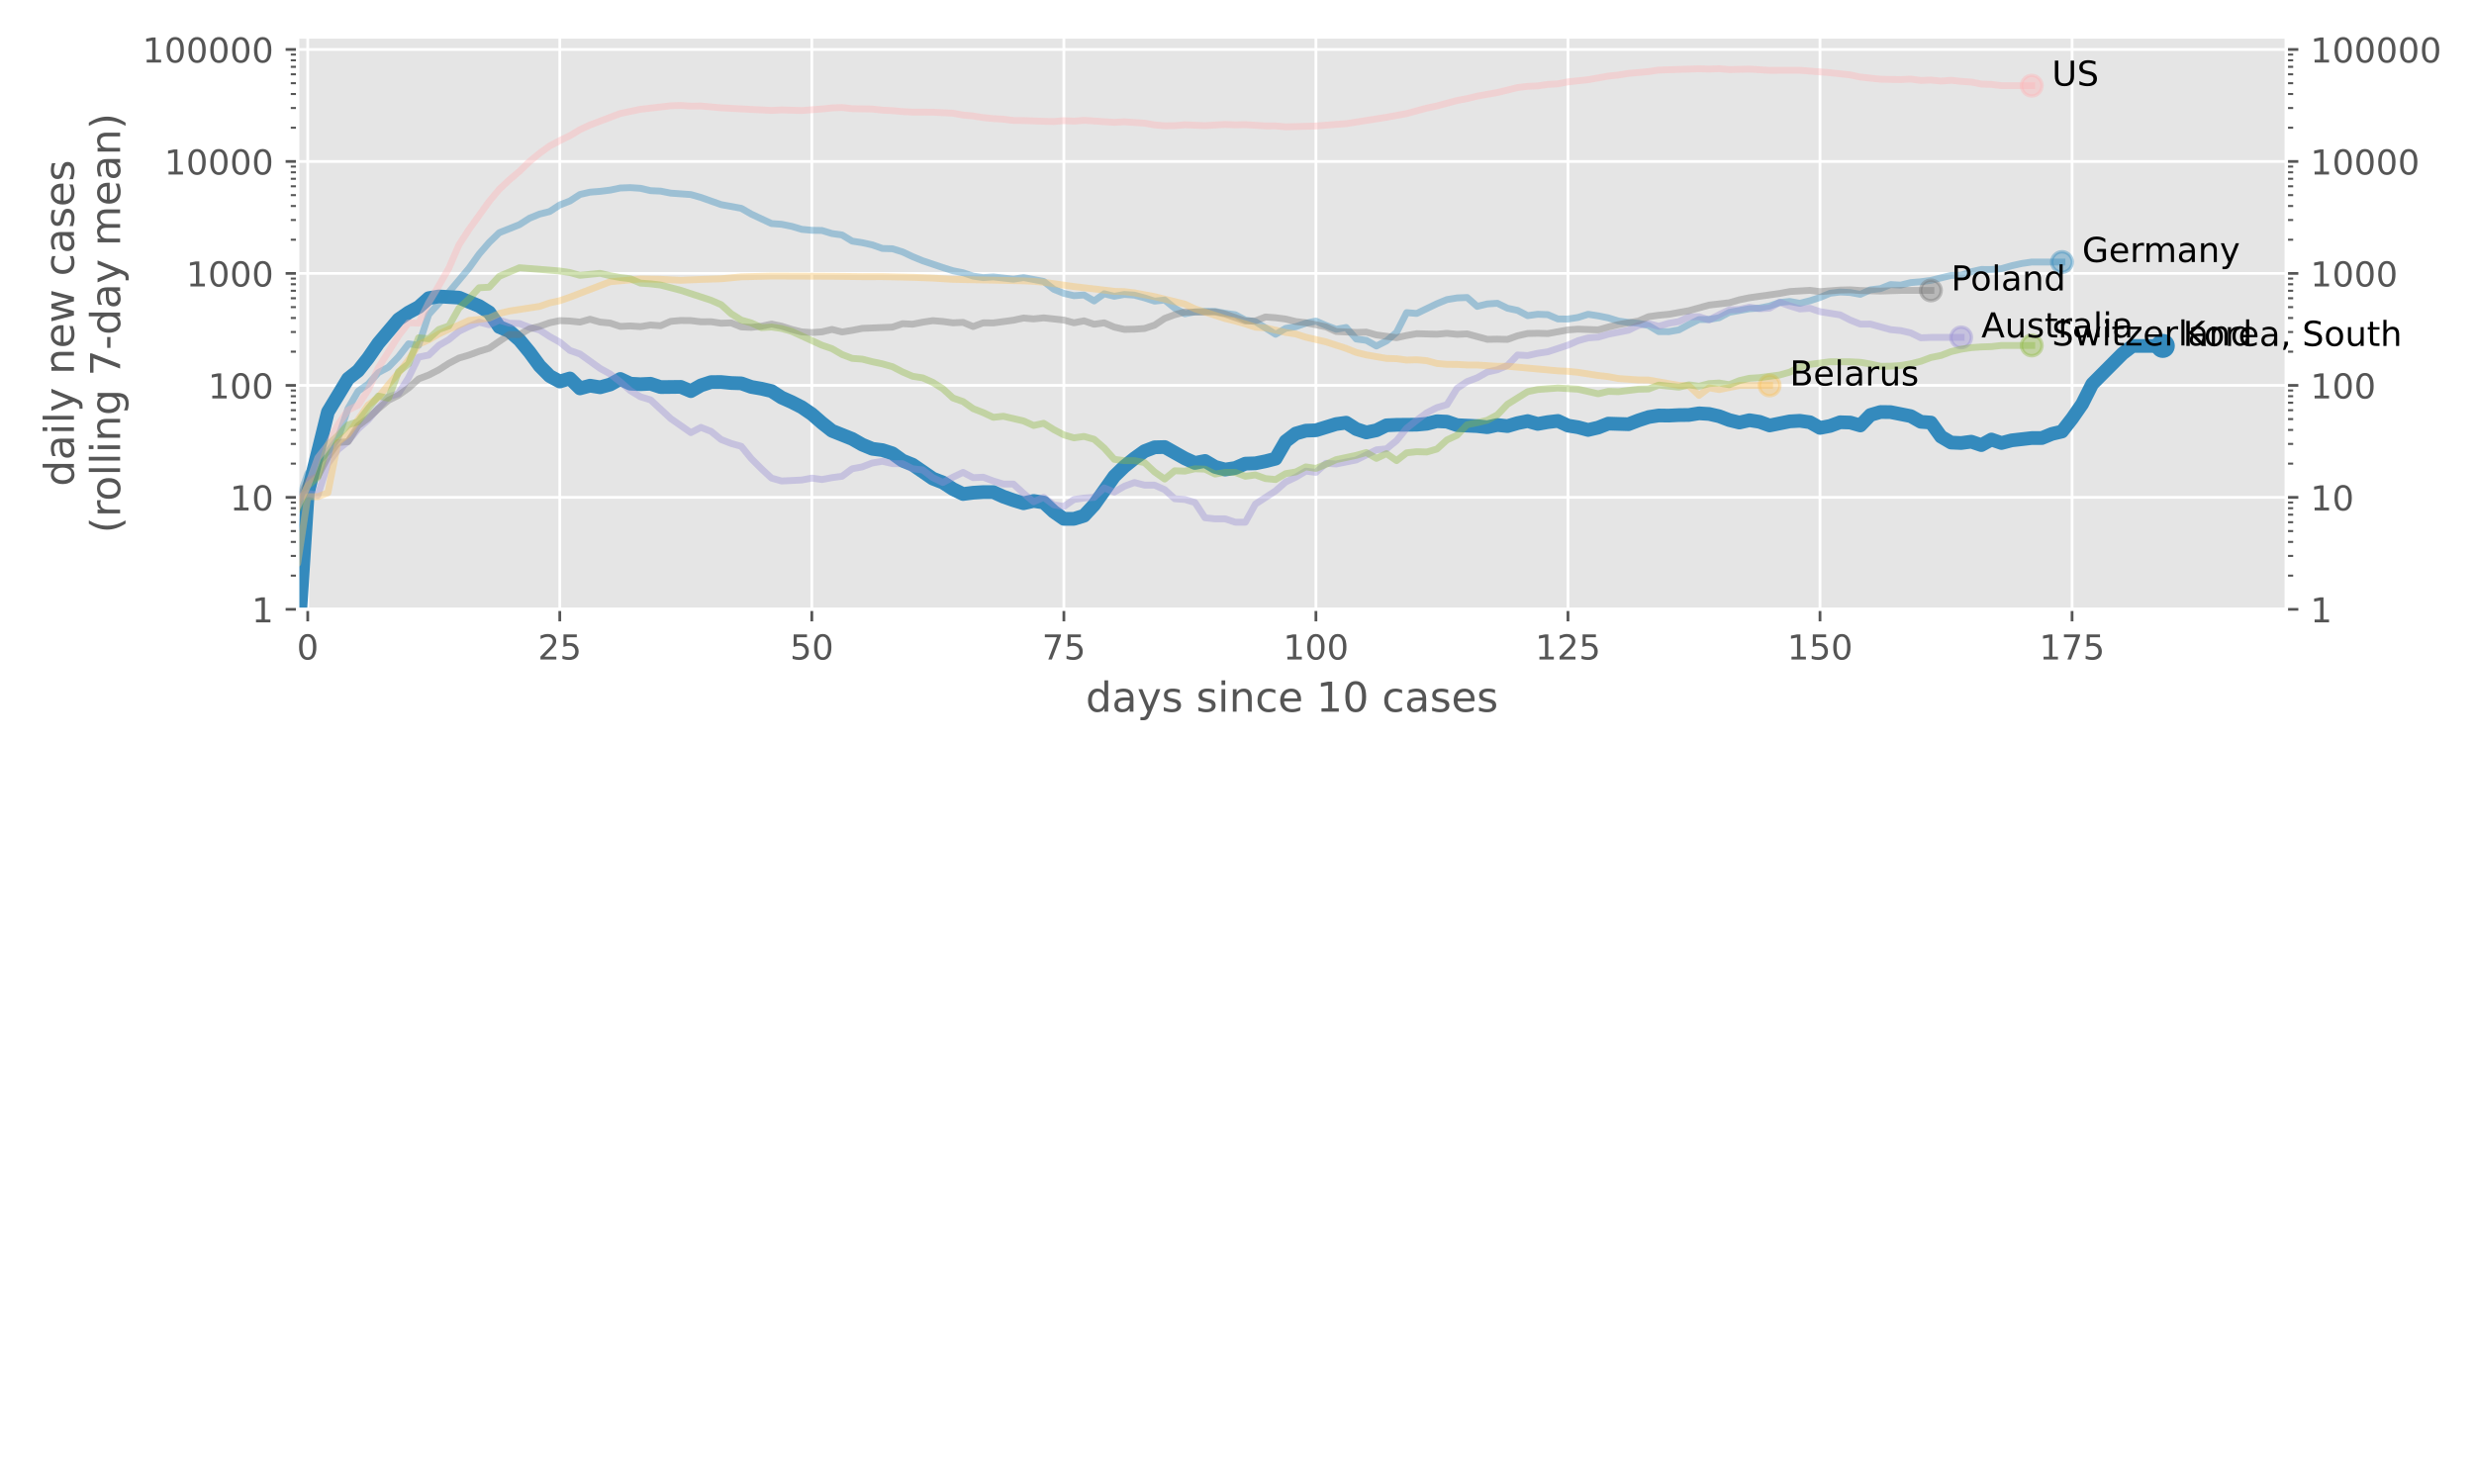 <?xml version="1.0" encoding="utf-8" standalone="no"?>
<!DOCTYPE svg PUBLIC "-//W3C//DTD SVG 1.1//EN"
  "http://www.w3.org/Graphics/SVG/1.1/DTD/svg11.dtd">
<!-- Created with matplotlib (https://matplotlib.org/) -->
<svg height="432pt" version="1.1" viewBox="0 0 720 432" width="720pt" xmlns="http://www.w3.org/2000/svg" xmlns:xlink="http://www.w3.org/1999/xlink">
 <defs>
  <style type="text/css">
*{stroke-linecap:butt;stroke-linejoin:round;}
  </style>
 </defs>
 <g id="figure_1">
  <g id="patch_1">
   <path d="M 0 432 
L 720 432 
L 720 0 
L 0 0 
z
" style="fill:#ffffff;"/>
  </g>
  <g id="axes_1">
   <g id="patch_2">
    <path d="M 86.625 177.379 
L 665.375 177.379 
L 665.375 10.758 
L 86.625 10.758 
z
" style="fill:#e5e5e5;"/>
   </g>
   <g id="matplotlib.axis_1">
    <g id="xtick_1">
     <g id="line2d_1">
      <path clip-path="url(#pa44fbee345)" d="M 89.559 177.379 
L 89.559 10.758 
" style="fill:none;stroke:#ffffff;stroke-linecap:square;stroke-width:0.8;"/>
     </g>
     <g id="line2d_2">
      <defs>
       <path d="M 0 0 
L 0 3.5 
" id="m5cd5d2166a" style="stroke:#555555;stroke-width:0.8;"/>
      </defs>
      <g>
       <use style="fill:#555555;stroke:#555555;stroke-width:0.8;" x="89.559" xlink:href="#m5cd5d2166a" y="177.379"/>
      </g>
     </g>
     <g id="text_1">
      <!-- 0 -->
      <defs>
       <path d="M 31.781 66.406 
Q 24.172 66.406 20.328 58.906 
Q 16.5 51.422 16.5 36.375 
Q 16.5 21.391 20.328 13.891 
Q 24.172 6.391 31.781 6.391 
Q 39.453 6.391 43.281 13.891 
Q 47.125 21.391 47.125 36.375 
Q 47.125 51.422 43.281 58.906 
Q 39.453 66.406 31.781 66.406 
z
M 31.781 74.219 
Q 44.047 74.219 50.516 64.516 
Q 56.984 54.828 56.984 36.375 
Q 56.984 17.969 50.516 8.266 
Q 44.047 -1.422 31.781 -1.422 
Q 19.531 -1.422 13.062 8.266 
Q 6.594 17.969 6.594 36.375 
Q 6.594 54.828 13.062 64.516 
Q 19.531 74.219 31.781 74.219 
z
" id="DejaVuSans-48"/>
      </defs>
      <g style="fill:#555555;" transform="translate(86.378 191.977)scale(0.1 -0.1)">
       <use xlink:href="#DejaVuSans-48"/>
      </g>
     </g>
    </g>
    <g id="xtick_2">
     <g id="line2d_3">
      <path clip-path="url(#pa44fbee345)" d="M 162.911 177.379 
L 162.911 10.758 
" style="fill:none;stroke:#ffffff;stroke-linecap:square;stroke-width:0.8;"/>
     </g>
     <g id="line2d_4">
      <g>
       <use style="fill:#555555;stroke:#555555;stroke-width:0.8;" x="162.911" xlink:href="#m5cd5d2166a" y="177.379"/>
      </g>
     </g>
     <g id="text_2">
      <!-- 25 -->
      <defs>
       <path d="M 19.188 8.297 
L 53.609 8.297 
L 53.609 0 
L 7.328 0 
L 7.328 8.297 
Q 12.938 14.109 22.625 23.891 
Q 32.328 33.688 34.812 36.531 
Q 39.547 41.844 41.422 45.531 
Q 43.312 49.219 43.312 52.781 
Q 43.312 58.594 39.234 62.25 
Q 35.156 65.922 28.609 65.922 
Q 23.969 65.922 18.812 64.312 
Q 13.672 62.703 7.812 59.422 
L 7.812 69.391 
Q 13.766 71.781 18.938 73 
Q 24.125 74.219 28.422 74.219 
Q 39.75 74.219 46.484 68.547 
Q 53.219 62.891 53.219 53.422 
Q 53.219 48.922 51.531 44.891 
Q 49.859 40.875 45.406 35.406 
Q 44.188 33.984 37.641 27.219 
Q 31.109 20.453 19.188 8.297 
z
" id="DejaVuSans-50"/>
       <path d="M 10.797 72.906 
L 49.516 72.906 
L 49.516 64.594 
L 19.828 64.594 
L 19.828 46.734 
Q 21.969 47.469 24.109 47.828 
Q 26.266 48.188 28.422 48.188 
Q 40.625 48.188 47.75 41.5 
Q 54.891 34.812 54.891 23.391 
Q 54.891 11.625 47.562 5.094 
Q 40.234 -1.422 26.906 -1.422 
Q 22.312 -1.422 17.547 -0.641 
Q 12.797 0.141 7.719 1.703 
L 7.719 11.625 
Q 12.109 9.234 16.797 8.062 
Q 21.484 6.891 26.703 6.891 
Q 35.156 6.891 40.078 11.328 
Q 45.016 15.766 45.016 23.391 
Q 45.016 31 40.078 35.438 
Q 35.156 39.891 26.703 39.891 
Q 22.75 39.891 18.812 39.016 
Q 14.891 38.141 10.797 36.281 
z
" id="DejaVuSans-53"/>
      </defs>
      <g style="fill:#555555;" transform="translate(156.549 191.977)scale(0.1 -0.1)">
       <use xlink:href="#DejaVuSans-50"/>
       <use x="63.623" xlink:href="#DejaVuSans-53"/>
      </g>
     </g>
    </g>
    <g id="xtick_3">
     <g id="line2d_5">
      <path clip-path="url(#pa44fbee345)" d="M 236.264 177.379 
L 236.264 10.758 
" style="fill:none;stroke:#ffffff;stroke-linecap:square;stroke-width:0.8;"/>
     </g>
     <g id="line2d_6">
      <g>
       <use style="fill:#555555;stroke:#555555;stroke-width:0.8;" x="236.264" xlink:href="#m5cd5d2166a" y="177.379"/>
      </g>
     </g>
     <g id="text_3">
      <!-- 50 -->
      <g style="fill:#555555;" transform="translate(229.901 191.977)scale(0.1 -0.1)">
       <use xlink:href="#DejaVuSans-53"/>
       <use x="63.623" xlink:href="#DejaVuSans-48"/>
      </g>
     </g>
    </g>
    <g id="xtick_4">
     <g id="line2d_7">
      <path clip-path="url(#pa44fbee345)" d="M 309.616 177.379 
L 309.616 10.758 
" style="fill:none;stroke:#ffffff;stroke-linecap:square;stroke-width:0.8;"/>
     </g>
     <g id="line2d_8">
      <g>
       <use style="fill:#555555;stroke:#555555;stroke-width:0.8;" x="309.616" xlink:href="#m5cd5d2166a" y="177.379"/>
      </g>
     </g>
     <g id="text_4">
      <!-- 75 -->
      <defs>
       <path d="M 8.203 72.906 
L 55.078 72.906 
L 55.078 68.703 
L 28.609 0 
L 18.312 0 
L 43.219 64.594 
L 8.203 64.594 
z
" id="DejaVuSans-55"/>
      </defs>
      <g style="fill:#555555;" transform="translate(303.254 191.977)scale(0.1 -0.1)">
       <use xlink:href="#DejaVuSans-55"/>
       <use x="63.623" xlink:href="#DejaVuSans-53"/>
      </g>
     </g>
    </g>
    <g id="xtick_5">
     <g id="line2d_9">
      <path clip-path="url(#pa44fbee345)" d="M 382.968 177.379 
L 382.968 10.758 
" style="fill:none;stroke:#ffffff;stroke-linecap:square;stroke-width:0.8;"/>
     </g>
     <g id="line2d_10">
      <g>
       <use style="fill:#555555;stroke:#555555;stroke-width:0.8;" x="382.968" xlink:href="#m5cd5d2166a" y="177.379"/>
      </g>
     </g>
     <g id="text_5">
      <!-- 100 -->
      <defs>
       <path d="M 12.406 8.297 
L 28.516 8.297 
L 28.516 63.922 
L 10.984 60.406 
L 10.984 69.391 
L 28.422 72.906 
L 38.281 72.906 
L 38.281 8.297 
L 54.391 8.297 
L 54.391 0 
L 12.406 0 
z
" id="DejaVuSans-49"/>
      </defs>
      <g style="fill:#555555;" transform="translate(373.425 191.977)scale(0.1 -0.1)">
       <use xlink:href="#DejaVuSans-49"/>
       <use x="63.623" xlink:href="#DejaVuSans-48"/>
       <use x="127.246" xlink:href="#DejaVuSans-48"/>
      </g>
     </g>
    </g>
    <g id="xtick_6">
     <g id="line2d_11">
      <path clip-path="url(#pa44fbee345)" d="M 456.321 177.379 
L 456.321 10.758 
" style="fill:none;stroke:#ffffff;stroke-linecap:square;stroke-width:0.8;"/>
     </g>
     <g id="line2d_12">
      <g>
       <use style="fill:#555555;stroke:#555555;stroke-width:0.8;" x="456.321" xlink:href="#m5cd5d2166a" y="177.379"/>
      </g>
     </g>
     <g id="text_6">
      <!-- 125 -->
      <g style="fill:#555555;" transform="translate(446.777 191.977)scale(0.1 -0.1)">
       <use xlink:href="#DejaVuSans-49"/>
       <use x="63.623" xlink:href="#DejaVuSans-50"/>
       <use x="127.246" xlink:href="#DejaVuSans-53"/>
      </g>
     </g>
    </g>
    <g id="xtick_7">
     <g id="line2d_13">
      <path clip-path="url(#pa44fbee345)" d="M 529.673 177.379 
L 529.673 10.758 
" style="fill:none;stroke:#ffffff;stroke-linecap:square;stroke-width:0.8;"/>
     </g>
     <g id="line2d_14">
      <g>
       <use style="fill:#555555;stroke:#555555;stroke-width:0.8;" x="529.673" xlink:href="#m5cd5d2166a" y="177.379"/>
      </g>
     </g>
     <g id="text_7">
      <!-- 150 -->
      <g style="fill:#555555;" transform="translate(520.129 191.977)scale(0.1 -0.1)">
       <use xlink:href="#DejaVuSans-49"/>
       <use x="63.623" xlink:href="#DejaVuSans-53"/>
       <use x="127.246" xlink:href="#DejaVuSans-48"/>
      </g>
     </g>
    </g>
    <g id="xtick_8">
     <g id="line2d_15">
      <path clip-path="url(#pa44fbee345)" d="M 603.026 177.379 
L 603.026 10.758 
" style="fill:none;stroke:#ffffff;stroke-linecap:square;stroke-width:0.8;"/>
     </g>
     <g id="line2d_16">
      <g>
       <use style="fill:#555555;stroke:#555555;stroke-width:0.8;" x="603.026" xlink:href="#m5cd5d2166a" y="177.379"/>
      </g>
     </g>
     <g id="text_8">
      <!-- 175 -->
      <g style="fill:#555555;" transform="translate(593.482 191.977)scale(0.1 -0.1)">
       <use xlink:href="#DejaVuSans-49"/>
       <use x="63.623" xlink:href="#DejaVuSans-55"/>
       <use x="127.246" xlink:href="#DejaVuSans-53"/>
      </g>
     </g>
    </g>
    <g id="text_9">
     <!-- days since 10 cases -->
     <defs>
      <path d="M 45.406 46.391 
L 45.406 75.984 
L 54.391 75.984 
L 54.391 0 
L 45.406 0 
L 45.406 8.203 
Q 42.578 3.328 38.25 0.953 
Q 33.938 -1.422 27.875 -1.422 
Q 17.969 -1.422 11.734 6.484 
Q 5.516 14.406 5.516 27.297 
Q 5.516 40.188 11.734 48.094 
Q 17.969 56 27.875 56 
Q 33.938 56 38.25 53.625 
Q 42.578 51.266 45.406 46.391 
z
M 14.797 27.297 
Q 14.797 17.391 18.875 11.75 
Q 22.953 6.109 30.078 6.109 
Q 37.203 6.109 41.297 11.75 
Q 45.406 17.391 45.406 27.297 
Q 45.406 37.203 41.297 42.844 
Q 37.203 48.484 30.078 48.484 
Q 22.953 48.484 18.875 42.844 
Q 14.797 37.203 14.797 27.297 
z
" id="DejaVuSans-100"/>
      <path d="M 34.281 27.484 
Q 23.391 27.484 19.188 25 
Q 14.984 22.516 14.984 16.5 
Q 14.984 11.719 18.141 8.906 
Q 21.297 6.109 26.703 6.109 
Q 34.188 6.109 38.703 11.406 
Q 43.219 16.703 43.219 25.484 
L 43.219 27.484 
z
M 52.203 31.203 
L 52.203 0 
L 43.219 0 
L 43.219 8.297 
Q 40.141 3.328 35.547 0.953 
Q 30.953 -1.422 24.312 -1.422 
Q 15.922 -1.422 10.953 3.297 
Q 6 8.016 6 15.922 
Q 6 25.141 12.172 29.828 
Q 18.359 34.516 30.609 34.516 
L 43.219 34.516 
L 43.219 35.406 
Q 43.219 41.609 39.141 45 
Q 35.062 48.391 27.688 48.391 
Q 23 48.391 18.547 47.266 
Q 14.109 46.141 10.016 43.891 
L 10.016 52.203 
Q 14.938 54.109 19.578 55.047 
Q 24.219 56 28.609 56 
Q 40.484 56 46.344 49.844 
Q 52.203 43.703 52.203 31.203 
z
" id="DejaVuSans-97"/>
      <path d="M 32.172 -5.078 
Q 28.375 -14.844 24.75 -17.812 
Q 21.141 -20.797 15.094 -20.797 
L 7.906 -20.797 
L 7.906 -13.281 
L 13.188 -13.281 
Q 16.891 -13.281 18.938 -11.516 
Q 21 -9.766 23.484 -3.219 
L 25.094 0.875 
L 2.984 54.688 
L 12.5 54.688 
L 29.594 11.922 
L 46.688 54.688 
L 56.203 54.688 
z
" id="DejaVuSans-121"/>
      <path d="M 44.281 53.078 
L 44.281 44.578 
Q 40.484 46.531 36.375 47.5 
Q 32.281 48.484 27.875 48.484 
Q 21.188 48.484 17.844 46.438 
Q 14.5 44.391 14.5 40.281 
Q 14.5 37.156 16.891 35.375 
Q 19.281 33.594 26.516 31.984 
L 29.594 31.297 
Q 39.156 29.25 43.188 25.516 
Q 47.219 21.781 47.219 15.094 
Q 47.219 7.469 41.188 3.016 
Q 35.156 -1.422 24.609 -1.422 
Q 20.219 -1.422 15.453 -0.562 
Q 10.688 0.297 5.422 2 
L 5.422 11.281 
Q 10.406 8.688 15.234 7.391 
Q 20.062 6.109 24.812 6.109 
Q 31.156 6.109 34.562 8.281 
Q 37.984 10.453 37.984 14.406 
Q 37.984 18.062 35.516 20.016 
Q 33.062 21.969 24.703 23.781 
L 21.578 24.516 
Q 13.234 26.266 9.516 29.906 
Q 5.812 33.547 5.812 39.891 
Q 5.812 47.609 11.281 51.797 
Q 16.75 56 26.812 56 
Q 31.781 56 36.172 55.266 
Q 40.578 54.547 44.281 53.078 
z
" id="DejaVuSans-115"/>
      <path id="DejaVuSans-32"/>
      <path d="M 9.422 54.688 
L 18.406 54.688 
L 18.406 0 
L 9.422 0 
z
M 9.422 75.984 
L 18.406 75.984 
L 18.406 64.594 
L 9.422 64.594 
z
" id="DejaVuSans-105"/>
      <path d="M 54.891 33.016 
L 54.891 0 
L 45.906 0 
L 45.906 32.719 
Q 45.906 40.484 42.875 44.328 
Q 39.844 48.188 33.797 48.188 
Q 26.516 48.188 22.312 43.547 
Q 18.109 38.922 18.109 30.906 
L 18.109 0 
L 9.078 0 
L 9.078 54.688 
L 18.109 54.688 
L 18.109 46.188 
Q 21.344 51.125 25.703 53.562 
Q 30.078 56 35.797 56 
Q 45.219 56 50.047 50.172 
Q 54.891 44.344 54.891 33.016 
z
" id="DejaVuSans-110"/>
      <path d="M 48.781 52.594 
L 48.781 44.188 
Q 44.969 46.297 41.141 47.344 
Q 37.312 48.391 33.406 48.391 
Q 24.656 48.391 19.812 42.844 
Q 14.984 37.312 14.984 27.297 
Q 14.984 17.281 19.812 11.734 
Q 24.656 6.203 33.406 6.203 
Q 37.312 6.203 41.141 7.25 
Q 44.969 8.297 48.781 10.406 
L 48.781 2.094 
Q 45.016 0.344 40.984 -0.531 
Q 36.969 -1.422 32.422 -1.422 
Q 20.062 -1.422 12.781 6.344 
Q 5.516 14.109 5.516 27.297 
Q 5.516 40.672 12.859 48.328 
Q 20.219 56 33.016 56 
Q 37.156 56 41.109 55.141 
Q 45.062 54.297 48.781 52.594 
z
" id="DejaVuSans-99"/>
      <path d="M 56.203 29.594 
L 56.203 25.203 
L 14.891 25.203 
Q 15.484 15.922 20.484 11.062 
Q 25.484 6.203 34.422 6.203 
Q 39.594 6.203 44.453 7.469 
Q 49.312 8.734 54.109 11.281 
L 54.109 2.781 
Q 49.266 0.734 44.188 -0.344 
Q 39.109 -1.422 33.891 -1.422 
Q 20.797 -1.422 13.156 6.188 
Q 5.516 13.812 5.516 26.812 
Q 5.516 40.234 12.766 48.109 
Q 20.016 56 32.328 56 
Q 43.359 56 49.781 48.891 
Q 56.203 41.797 56.203 29.594 
z
M 47.219 32.234 
Q 47.125 39.594 43.094 43.984 
Q 39.062 48.391 32.422 48.391 
Q 24.906 48.391 20.391 44.141 
Q 15.875 39.891 15.188 32.172 
z
" id="DejaVuSans-101"/>
     </defs>
     <g style="fill:#555555;" transform="translate(315.977 207.175)scale(0.12 -0.12)">
      <use xlink:href="#DejaVuSans-100"/>
      <use x="63.477" xlink:href="#DejaVuSans-97"/>
      <use x="124.756" xlink:href="#DejaVuSans-121"/>
      <use x="183.936" xlink:href="#DejaVuSans-115"/>
      <use x="236.035" xlink:href="#DejaVuSans-32"/>
      <use x="267.822" xlink:href="#DejaVuSans-115"/>
      <use x="319.922" xlink:href="#DejaVuSans-105"/>
      <use x="347.705" xlink:href="#DejaVuSans-110"/>
      <use x="411.084" xlink:href="#DejaVuSans-99"/>
      <use x="466.064" xlink:href="#DejaVuSans-101"/>
      <use x="527.588" xlink:href="#DejaVuSans-32"/>
      <use x="559.375" xlink:href="#DejaVuSans-49"/>
      <use x="622.998" xlink:href="#DejaVuSans-48"/>
      <use x="686.621" xlink:href="#DejaVuSans-32"/>
      <use x="718.408" xlink:href="#DejaVuSans-99"/>
      <use x="773.389" xlink:href="#DejaVuSans-97"/>
      <use x="834.668" xlink:href="#DejaVuSans-115"/>
      <use x="886.768" xlink:href="#DejaVuSans-101"/>
      <use x="948.291" xlink:href="#DejaVuSans-115"/>
     </g>
    </g>
   </g>
   <g id="matplotlib.axis_2">
    <g id="ytick_1">
     <g id="line2d_17">
      <path clip-path="url(#pa44fbee345)" d="M 86.625 177.379 
L 665.375 177.379 
" style="fill:none;stroke:#ffffff;stroke-linecap:square;stroke-width:0.8;"/>
     </g>
     <g id="line2d_18">
      <defs>
       <path d="M 0 0 
L -3.5 0 
" id="mc06abc829a" style="stroke:#555555;stroke-width:0.8;"/>
      </defs>
      <g>
       <use style="fill:#555555;stroke:#555555;stroke-width:0.8;" x="86.625" xlink:href="#mc06abc829a" y="177.379"/>
      </g>
     </g>
     <g id="line2d_19">
      <defs>
       <path d="M 0 0 
L 3.5 0 
" id="m99ce9d44fb" style="stroke:#555555;stroke-width:0.8;"/>
      </defs>
      <g>
       <use style="fill:#555555;stroke:#555555;stroke-width:0.8;" x="665.375" xlink:href="#m99ce9d44fb" y="177.379"/>
      </g>
     </g>
     <g id="text_10">
      <!-- 1 -->
      <g style="fill:#555555;" transform="translate(73.263 181.178)scale(0.1 -0.1)">
       <use xlink:href="#DejaVuSans-49"/>
      </g>
     </g>
     <g id="text_11">
      <!-- 1 -->
      <g style="fill:#555555;" transform="translate(672.375 181.178)scale(0.1 -0.1)">
       <use xlink:href="#DejaVuSans-49"/>
      </g>
     </g>
    </g>
    <g id="ytick_2">
     <g id="line2d_20">
      <path clip-path="url(#pa44fbee345)" d="M 86.625 144.784 
L 665.375 144.784 
" style="fill:none;stroke:#ffffff;stroke-linecap:square;stroke-width:0.8;"/>
     </g>
     <g id="line2d_21">
      <g>
       <use style="fill:#555555;stroke:#555555;stroke-width:0.8;" x="86.625" xlink:href="#mc06abc829a" y="144.784"/>
      </g>
     </g>
     <g id="line2d_22">
      <g>
       <use style="fill:#555555;stroke:#555555;stroke-width:0.8;" x="665.375" xlink:href="#m99ce9d44fb" y="144.784"/>
      </g>
     </g>
     <g id="text_12">
      <!-- 10 -->
      <g style="fill:#555555;" transform="translate(66.9 148.583)scale(0.1 -0.1)">
       <use xlink:href="#DejaVuSans-49"/>
       <use x="63.623" xlink:href="#DejaVuSans-48"/>
      </g>
     </g>
     <g id="text_13">
      <!-- 10 -->
      <g style="fill:#555555;" transform="translate(672.375 148.583)scale(0.1 -0.1)">
       <use xlink:href="#DejaVuSans-49"/>
       <use x="63.623" xlink:href="#DejaVuSans-48"/>
      </g>
     </g>
    </g>
    <g id="ytick_3">
     <g id="line2d_23">
      <path clip-path="url(#pa44fbee345)" d="M 86.625 112.188 
L 665.375 112.188 
" style="fill:none;stroke:#ffffff;stroke-linecap:square;stroke-width:0.8;"/>
     </g>
     <g id="line2d_24">
      <g>
       <use style="fill:#555555;stroke:#555555;stroke-width:0.8;" x="86.625" xlink:href="#mc06abc829a" y="112.188"/>
      </g>
     </g>
     <g id="line2d_25">
      <g>
       <use style="fill:#555555;stroke:#555555;stroke-width:0.8;" x="665.375" xlink:href="#m99ce9d44fb" y="112.188"/>
      </g>
     </g>
     <g id="text_14">
      <!-- 100 -->
      <g style="fill:#555555;" transform="translate(60.538 115.987)scale(0.1 -0.1)">
       <use xlink:href="#DejaVuSans-49"/>
       <use x="63.623" xlink:href="#DejaVuSans-48"/>
       <use x="127.246" xlink:href="#DejaVuSans-48"/>
      </g>
     </g>
     <g id="text_15">
      <!-- 100 -->
      <g style="fill:#555555;" transform="translate(672.375 115.987)scale(0.1 -0.1)">
       <use xlink:href="#DejaVuSans-49"/>
       <use x="63.623" xlink:href="#DejaVuSans-48"/>
       <use x="127.246" xlink:href="#DejaVuSans-48"/>
      </g>
     </g>
    </g>
    <g id="ytick_4">
     <g id="line2d_26">
      <path clip-path="url(#pa44fbee345)" d="M 86.625 79.593 
L 665.375 79.593 
" style="fill:none;stroke:#ffffff;stroke-linecap:square;stroke-width:0.8;"/>
     </g>
     <g id="line2d_27">
      <g>
       <use style="fill:#555555;stroke:#555555;stroke-width:0.8;" x="86.625" xlink:href="#mc06abc829a" y="79.593"/>
      </g>
     </g>
     <g id="line2d_28">
      <g>
       <use style="fill:#555555;stroke:#555555;stroke-width:0.8;" x="665.375" xlink:href="#m99ce9d44fb" y="79.593"/>
      </g>
     </g>
     <g id="text_16">
      <!-- 1000 -->
      <g style="fill:#555555;" transform="translate(54.175 83.392)scale(0.1 -0.1)">
       <use xlink:href="#DejaVuSans-49"/>
       <use x="63.623" xlink:href="#DejaVuSans-48"/>
       <use x="127.246" xlink:href="#DejaVuSans-48"/>
       <use x="190.869" xlink:href="#DejaVuSans-48"/>
      </g>
     </g>
     <g id="text_17">
      <!-- 1000 -->
      <g style="fill:#555555;" transform="translate(672.375 83.392)scale(0.1 -0.1)">
       <use xlink:href="#DejaVuSans-49"/>
       <use x="63.623" xlink:href="#DejaVuSans-48"/>
       <use x="127.246" xlink:href="#DejaVuSans-48"/>
       <use x="190.869" xlink:href="#DejaVuSans-48"/>
      </g>
     </g>
    </g>
    <g id="ytick_5">
     <g id="line2d_29">
      <path clip-path="url(#pa44fbee345)" d="M 86.625 46.997 
L 665.375 46.997 
" style="fill:none;stroke:#ffffff;stroke-linecap:square;stroke-width:0.8;"/>
     </g>
     <g id="line2d_30">
      <g>
       <use style="fill:#555555;stroke:#555555;stroke-width:0.8;" x="86.625" xlink:href="#mc06abc829a" y="46.997"/>
      </g>
     </g>
     <g id="line2d_31">
      <g>
       <use style="fill:#555555;stroke:#555555;stroke-width:0.8;" x="665.375" xlink:href="#m99ce9d44fb" y="46.997"/>
      </g>
     </g>
     <g id="text_18">
      <!-- 10000 -->
      <g style="fill:#555555;" transform="translate(47.812 50.796)scale(0.1 -0.1)">
       <use xlink:href="#DejaVuSans-49"/>
       <use x="63.623" xlink:href="#DejaVuSans-48"/>
       <use x="127.246" xlink:href="#DejaVuSans-48"/>
       <use x="190.869" xlink:href="#DejaVuSans-48"/>
       <use x="254.492" xlink:href="#DejaVuSans-48"/>
      </g>
     </g>
     <g id="text_19">
      <!-- 10000 -->
      <g style="fill:#555555;" transform="translate(672.375 50.796)scale(0.1 -0.1)">
       <use xlink:href="#DejaVuSans-49"/>
       <use x="63.623" xlink:href="#DejaVuSans-48"/>
       <use x="127.246" xlink:href="#DejaVuSans-48"/>
       <use x="190.869" xlink:href="#DejaVuSans-48"/>
       <use x="254.492" xlink:href="#DejaVuSans-48"/>
      </g>
     </g>
    </g>
    <g id="ytick_6">
     <g id="line2d_32">
      <path clip-path="url(#pa44fbee345)" d="M 86.625 14.402 
L 665.375 14.402 
" style="fill:none;stroke:#ffffff;stroke-linecap:square;stroke-width:0.8;"/>
     </g>
     <g id="line2d_33">
      <g>
       <use style="fill:#555555;stroke:#555555;stroke-width:0.8;" x="86.625" xlink:href="#mc06abc829a" y="14.402"/>
      </g>
     </g>
     <g id="line2d_34">
      <g>
       <use style="fill:#555555;stroke:#555555;stroke-width:0.8;" x="665.375" xlink:href="#m99ce9d44fb" y="14.402"/>
      </g>
     </g>
     <g id="text_20">
      <!-- 100000 -->
      <g style="fill:#555555;" transform="translate(41.45 18.201)scale(0.1 -0.1)">
       <use xlink:href="#DejaVuSans-49"/>
       <use x="63.623" xlink:href="#DejaVuSans-48"/>
       <use x="127.246" xlink:href="#DejaVuSans-48"/>
       <use x="190.869" xlink:href="#DejaVuSans-48"/>
       <use x="254.492" xlink:href="#DejaVuSans-48"/>
       <use x="318.115" xlink:href="#DejaVuSans-48"/>
      </g>
     </g>
     <g id="text_21">
      <!-- 100000 -->
      <g style="fill:#555555;" transform="translate(672.375 18.201)scale(0.1 -0.1)">
       <use xlink:href="#DejaVuSans-49"/>
       <use x="63.623" xlink:href="#DejaVuSans-48"/>
       <use x="127.246" xlink:href="#DejaVuSans-48"/>
       <use x="190.869" xlink:href="#DejaVuSans-48"/>
       <use x="254.492" xlink:href="#DejaVuSans-48"/>
       <use x="318.115" xlink:href="#DejaVuSans-48"/>
      </g>
     </g>
    </g>
    <g id="ytick_7">
     <g id="line2d_35">
      <defs>
       <path d="M 0 0 
L -2 0 
" id="m863270d63e" style="stroke:#555555;stroke-width:0.6;"/>
      </defs>
      <g>
       <use style="fill:#555555;stroke:#555555;stroke-width:0.6;" x="86.625" xlink:href="#m863270d63e" y="167.567"/>
      </g>
     </g>
     <g id="line2d_36">
      <defs>
       <path d="M 0 0 
L 2 0 
" id="m66cffc6f4e" style="stroke:#555555;stroke-width:0.6;"/>
      </defs>
      <g>
       <use style="fill:#555555;stroke:#555555;stroke-width:0.6;" x="665.375" xlink:href="#m66cffc6f4e" y="167.567"/>
      </g>
     </g>
    </g>
    <g id="ytick_8">
     <g id="line2d_37">
      <g>
       <use style="fill:#555555;stroke:#555555;stroke-width:0.6;" x="86.625" xlink:href="#m863270d63e" y="161.827"/>
      </g>
     </g>
     <g id="line2d_38">
      <g>
       <use style="fill:#555555;stroke:#555555;stroke-width:0.6;" x="665.375" xlink:href="#m66cffc6f4e" y="161.827"/>
      </g>
     </g>
    </g>
    <g id="ytick_9">
     <g id="line2d_39">
      <g>
       <use style="fill:#555555;stroke:#555555;stroke-width:0.6;" x="86.625" xlink:href="#m863270d63e" y="157.755"/>
      </g>
     </g>
     <g id="line2d_40">
      <g>
       <use style="fill:#555555;stroke:#555555;stroke-width:0.6;" x="665.375" xlink:href="#m66cffc6f4e" y="157.755"/>
      </g>
     </g>
    </g>
    <g id="ytick_10">
     <g id="line2d_41">
      <g>
       <use style="fill:#555555;stroke:#555555;stroke-width:0.6;" x="86.625" xlink:href="#m863270d63e" y="154.596"/>
      </g>
     </g>
     <g id="line2d_42">
      <g>
       <use style="fill:#555555;stroke:#555555;stroke-width:0.6;" x="665.375" xlink:href="#m66cffc6f4e" y="154.596"/>
      </g>
     </g>
    </g>
    <g id="ytick_11">
     <g id="line2d_43">
      <g>
       <use style="fill:#555555;stroke:#555555;stroke-width:0.6;" x="86.625" xlink:href="#m863270d63e" y="152.015"/>
      </g>
     </g>
     <g id="line2d_44">
      <g>
       <use style="fill:#555555;stroke:#555555;stroke-width:0.6;" x="665.375" xlink:href="#m66cffc6f4e" y="152.015"/>
      </g>
     </g>
    </g>
    <g id="ytick_12">
     <g id="line2d_45">
      <g>
       <use style="fill:#555555;stroke:#555555;stroke-width:0.6;" x="86.625" xlink:href="#m863270d63e" y="149.833"/>
      </g>
     </g>
     <g id="line2d_46">
      <g>
       <use style="fill:#555555;stroke:#555555;stroke-width:0.6;" x="665.375" xlink:href="#m66cffc6f4e" y="149.833"/>
      </g>
     </g>
    </g>
    <g id="ytick_13">
     <g id="line2d_47">
      <g>
       <use style="fill:#555555;stroke:#555555;stroke-width:0.6;" x="86.625" xlink:href="#m863270d63e" y="147.942"/>
      </g>
     </g>
     <g id="line2d_48">
      <g>
       <use style="fill:#555555;stroke:#555555;stroke-width:0.6;" x="665.375" xlink:href="#m66cffc6f4e" y="147.942"/>
      </g>
     </g>
    </g>
    <g id="ytick_14">
     <g id="line2d_49">
      <g>
       <use style="fill:#555555;stroke:#555555;stroke-width:0.6;" x="86.625" xlink:href="#m863270d63e" y="146.275"/>
      </g>
     </g>
     <g id="line2d_50">
      <g>
       <use style="fill:#555555;stroke:#555555;stroke-width:0.6;" x="665.375" xlink:href="#m66cffc6f4e" y="146.275"/>
      </g>
     </g>
    </g>
    <g id="ytick_15">
     <g id="line2d_51">
      <g>
       <use style="fill:#555555;stroke:#555555;stroke-width:0.6;" x="86.625" xlink:href="#m863270d63e" y="134.971"/>
      </g>
     </g>
     <g id="line2d_52">
      <g>
       <use style="fill:#555555;stroke:#555555;stroke-width:0.6;" x="665.375" xlink:href="#m66cffc6f4e" y="134.971"/>
      </g>
     </g>
    </g>
    <g id="ytick_16">
     <g id="line2d_53">
      <g>
       <use style="fill:#555555;stroke:#555555;stroke-width:0.6;" x="86.625" xlink:href="#m863270d63e" y="129.232"/>
      </g>
     </g>
     <g id="line2d_54">
      <g>
       <use style="fill:#555555;stroke:#555555;stroke-width:0.6;" x="665.375" xlink:href="#m66cffc6f4e" y="129.232"/>
      </g>
     </g>
    </g>
    <g id="ytick_17">
     <g id="line2d_55">
      <g>
       <use style="fill:#555555;stroke:#555555;stroke-width:0.6;" x="86.625" xlink:href="#m863270d63e" y="125.159"/>
      </g>
     </g>
     <g id="line2d_56">
      <g>
       <use style="fill:#555555;stroke:#555555;stroke-width:0.6;" x="665.375" xlink:href="#m66cffc6f4e" y="125.159"/>
      </g>
     </g>
    </g>
    <g id="ytick_18">
     <g id="line2d_57">
      <g>
       <use style="fill:#555555;stroke:#555555;stroke-width:0.6;" x="86.625" xlink:href="#m863270d63e" y="122"/>
      </g>
     </g>
     <g id="line2d_58">
      <g>
       <use style="fill:#555555;stroke:#555555;stroke-width:0.6;" x="665.375" xlink:href="#m66cffc6f4e" y="122"/>
      </g>
     </g>
    </g>
    <g id="ytick_19">
     <g id="line2d_59">
      <g>
       <use style="fill:#555555;stroke:#555555;stroke-width:0.6;" x="86.625" xlink:href="#m863270d63e" y="119.419"/>
      </g>
     </g>
     <g id="line2d_60">
      <g>
       <use style="fill:#555555;stroke:#555555;stroke-width:0.6;" x="665.375" xlink:href="#m66cffc6f4e" y="119.419"/>
      </g>
     </g>
    </g>
    <g id="ytick_20">
     <g id="line2d_61">
      <g>
       <use style="fill:#555555;stroke:#555555;stroke-width:0.6;" x="86.625" xlink:href="#m863270d63e" y="117.237"/>
      </g>
     </g>
     <g id="line2d_62">
      <g>
       <use style="fill:#555555;stroke:#555555;stroke-width:0.6;" x="665.375" xlink:href="#m66cffc6f4e" y="117.237"/>
      </g>
     </g>
    </g>
    <g id="ytick_21">
     <g id="line2d_63">
      <g>
       <use style="fill:#555555;stroke:#555555;stroke-width:0.6;" x="86.625" xlink:href="#m863270d63e" y="115.347"/>
      </g>
     </g>
     <g id="line2d_64">
      <g>
       <use style="fill:#555555;stroke:#555555;stroke-width:0.6;" x="665.375" xlink:href="#m66cffc6f4e" y="115.347"/>
      </g>
     </g>
    </g>
    <g id="ytick_22">
     <g id="line2d_65">
      <g>
       <use style="fill:#555555;stroke:#555555;stroke-width:0.6;" x="86.625" xlink:href="#m863270d63e" y="113.68"/>
      </g>
     </g>
     <g id="line2d_66">
      <g>
       <use style="fill:#555555;stroke:#555555;stroke-width:0.6;" x="665.375" xlink:href="#m66cffc6f4e" y="113.68"/>
      </g>
     </g>
    </g>
    <g id="ytick_23">
     <g id="line2d_67">
      <g>
       <use style="fill:#555555;stroke:#555555;stroke-width:0.6;" x="86.625" xlink:href="#m863270d63e" y="102.376"/>
      </g>
     </g>
     <g id="line2d_68">
      <g>
       <use style="fill:#555555;stroke:#555555;stroke-width:0.6;" x="665.375" xlink:href="#m66cffc6f4e" y="102.376"/>
      </g>
     </g>
    </g>
    <g id="ytick_24">
     <g id="line2d_69">
      <g>
       <use style="fill:#555555;stroke:#555555;stroke-width:0.6;" x="86.625" xlink:href="#m863270d63e" y="96.636"/>
      </g>
     </g>
     <g id="line2d_70">
      <g>
       <use style="fill:#555555;stroke:#555555;stroke-width:0.6;" x="665.375" xlink:href="#m66cffc6f4e" y="96.636"/>
      </g>
     </g>
    </g>
    <g id="ytick_25">
     <g id="line2d_71">
      <g>
       <use style="fill:#555555;stroke:#555555;stroke-width:0.6;" x="86.625" xlink:href="#m863270d63e" y="92.564"/>
      </g>
     </g>
     <g id="line2d_72">
      <g>
       <use style="fill:#555555;stroke:#555555;stroke-width:0.6;" x="665.375" xlink:href="#m66cffc6f4e" y="92.564"/>
      </g>
     </g>
    </g>
    <g id="ytick_26">
     <g id="line2d_73">
      <g>
       <use style="fill:#555555;stroke:#555555;stroke-width:0.6;" x="86.625" xlink:href="#m863270d63e" y="89.405"/>
      </g>
     </g>
     <g id="line2d_74">
      <g>
       <use style="fill:#555555;stroke:#555555;stroke-width:0.6;" x="665.375" xlink:href="#m66cffc6f4e" y="89.405"/>
      </g>
     </g>
    </g>
    <g id="ytick_27">
     <g id="line2d_75">
      <g>
       <use style="fill:#555555;stroke:#555555;stroke-width:0.6;" x="86.625" xlink:href="#m863270d63e" y="86.824"/>
      </g>
     </g>
     <g id="line2d_76">
      <g>
       <use style="fill:#555555;stroke:#555555;stroke-width:0.6;" x="665.375" xlink:href="#m66cffc6f4e" y="86.824"/>
      </g>
     </g>
    </g>
    <g id="ytick_28">
     <g id="line2d_77">
      <g>
       <use style="fill:#555555;stroke:#555555;stroke-width:0.6;" x="86.625" xlink:href="#m863270d63e" y="84.642"/>
      </g>
     </g>
     <g id="line2d_78">
      <g>
       <use style="fill:#555555;stroke:#555555;stroke-width:0.6;" x="665.375" xlink:href="#m66cffc6f4e" y="84.642"/>
      </g>
     </g>
    </g>
    <g id="ytick_29">
     <g id="line2d_79">
      <g>
       <use style="fill:#555555;stroke:#555555;stroke-width:0.6;" x="86.625" xlink:href="#m863270d63e" y="82.751"/>
      </g>
     </g>
     <g id="line2d_80">
      <g>
       <use style="fill:#555555;stroke:#555555;stroke-width:0.6;" x="665.375" xlink:href="#m66cffc6f4e" y="82.751"/>
      </g>
     </g>
    </g>
    <g id="ytick_30">
     <g id="line2d_81">
      <g>
       <use style="fill:#555555;stroke:#555555;stroke-width:0.6;" x="86.625" xlink:href="#m863270d63e" y="81.084"/>
      </g>
     </g>
     <g id="line2d_82">
      <g>
       <use style="fill:#555555;stroke:#555555;stroke-width:0.6;" x="665.375" xlink:href="#m66cffc6f4e" y="81.084"/>
      </g>
     </g>
    </g>
    <g id="ytick_31">
     <g id="line2d_83">
      <g>
       <use style="fill:#555555;stroke:#555555;stroke-width:0.6;" x="86.625" xlink:href="#m863270d63e" y="69.78"/>
      </g>
     </g>
     <g id="line2d_84">
      <g>
       <use style="fill:#555555;stroke:#555555;stroke-width:0.6;" x="665.375" xlink:href="#m66cffc6f4e" y="69.78"/>
      </g>
     </g>
    </g>
    <g id="ytick_32">
     <g id="line2d_85">
      <g>
       <use style="fill:#555555;stroke:#555555;stroke-width:0.6;" x="86.625" xlink:href="#m863270d63e" y="64.041"/>
      </g>
     </g>
     <g id="line2d_86">
      <g>
       <use style="fill:#555555;stroke:#555555;stroke-width:0.6;" x="665.375" xlink:href="#m66cffc6f4e" y="64.041"/>
      </g>
     </g>
    </g>
    <g id="ytick_33">
     <g id="line2d_87">
      <g>
       <use style="fill:#555555;stroke:#555555;stroke-width:0.6;" x="86.625" xlink:href="#m863270d63e" y="59.968"/>
      </g>
     </g>
     <g id="line2d_88">
      <g>
       <use style="fill:#555555;stroke:#555555;stroke-width:0.6;" x="665.375" xlink:href="#m66cffc6f4e" y="59.968"/>
      </g>
     </g>
    </g>
    <g id="ytick_34">
     <g id="line2d_89">
      <g>
       <use style="fill:#555555;stroke:#555555;stroke-width:0.6;" x="86.625" xlink:href="#m863270d63e" y="56.809"/>
      </g>
     </g>
     <g id="line2d_90">
      <g>
       <use style="fill:#555555;stroke:#555555;stroke-width:0.6;" x="665.375" xlink:href="#m66cffc6f4e" y="56.809"/>
      </g>
     </g>
    </g>
    <g id="ytick_35">
     <g id="line2d_91">
      <g>
       <use style="fill:#555555;stroke:#555555;stroke-width:0.6;" x="86.625" xlink:href="#m863270d63e" y="54.228"/>
      </g>
     </g>
     <g id="line2d_92">
      <g>
       <use style="fill:#555555;stroke:#555555;stroke-width:0.6;" x="665.375" xlink:href="#m66cffc6f4e" y="54.228"/>
      </g>
     </g>
    </g>
    <g id="ytick_36">
     <g id="line2d_93">
      <g>
       <use style="fill:#555555;stroke:#555555;stroke-width:0.6;" x="86.625" xlink:href="#m863270d63e" y="52.046"/>
      </g>
     </g>
     <g id="line2d_94">
      <g>
       <use style="fill:#555555;stroke:#555555;stroke-width:0.6;" x="665.375" xlink:href="#m66cffc6f4e" y="52.046"/>
      </g>
     </g>
    </g>
    <g id="ytick_37">
     <g id="line2d_95">
      <g>
       <use style="fill:#555555;stroke:#555555;stroke-width:0.6;" x="86.625" xlink:href="#m863270d63e" y="50.156"/>
      </g>
     </g>
     <g id="line2d_96">
      <g>
       <use style="fill:#555555;stroke:#555555;stroke-width:0.6;" x="665.375" xlink:href="#m66cffc6f4e" y="50.156"/>
      </g>
     </g>
    </g>
    <g id="ytick_38">
     <g id="line2d_97">
      <g>
       <use style="fill:#555555;stroke:#555555;stroke-width:0.6;" x="86.625" xlink:href="#m863270d63e" y="48.489"/>
      </g>
     </g>
     <g id="line2d_98">
      <g>
       <use style="fill:#555555;stroke:#555555;stroke-width:0.6;" x="665.375" xlink:href="#m66cffc6f4e" y="48.489"/>
      </g>
     </g>
    </g>
    <g id="ytick_39">
     <g id="line2d_99">
      <g>
       <use style="fill:#555555;stroke:#555555;stroke-width:0.6;" x="86.625" xlink:href="#m863270d63e" y="37.185"/>
      </g>
     </g>
     <g id="line2d_100">
      <g>
       <use style="fill:#555555;stroke:#555555;stroke-width:0.6;" x="665.375" xlink:href="#m66cffc6f4e" y="37.185"/>
      </g>
     </g>
    </g>
    <g id="ytick_40">
     <g id="line2d_101">
      <g>
       <use style="fill:#555555;stroke:#555555;stroke-width:0.6;" x="86.625" xlink:href="#m863270d63e" y="31.445"/>
      </g>
     </g>
     <g id="line2d_102">
      <g>
       <use style="fill:#555555;stroke:#555555;stroke-width:0.6;" x="665.375" xlink:href="#m66cffc6f4e" y="31.445"/>
      </g>
     </g>
    </g>
    <g id="ytick_41">
     <g id="line2d_103">
      <g>
       <use style="fill:#555555;stroke:#555555;stroke-width:0.6;" x="86.625" xlink:href="#m863270d63e" y="27.373"/>
      </g>
     </g>
     <g id="line2d_104">
      <g>
       <use style="fill:#555555;stroke:#555555;stroke-width:0.6;" x="665.375" xlink:href="#m66cffc6f4e" y="27.373"/>
      </g>
     </g>
    </g>
    <g id="ytick_42">
     <g id="line2d_105">
      <g>
       <use style="fill:#555555;stroke:#555555;stroke-width:0.6;" x="86.625" xlink:href="#m863270d63e" y="24.214"/>
      </g>
     </g>
     <g id="line2d_106">
      <g>
       <use style="fill:#555555;stroke:#555555;stroke-width:0.6;" x="665.375" xlink:href="#m66cffc6f4e" y="24.214"/>
      </g>
     </g>
    </g>
    <g id="ytick_43">
     <g id="line2d_107">
      <g>
       <use style="fill:#555555;stroke:#555555;stroke-width:0.6;" x="86.625" xlink:href="#m863270d63e" y="21.633"/>
      </g>
     </g>
     <g id="line2d_108">
      <g>
       <use style="fill:#555555;stroke:#555555;stroke-width:0.6;" x="665.375" xlink:href="#m66cffc6f4e" y="21.633"/>
      </g>
     </g>
    </g>
    <g id="ytick_44">
     <g id="line2d_109">
      <g>
       <use style="fill:#555555;stroke:#555555;stroke-width:0.6;" x="86.625" xlink:href="#m863270d63e" y="19.451"/>
      </g>
     </g>
     <g id="line2d_110">
      <g>
       <use style="fill:#555555;stroke:#555555;stroke-width:0.6;" x="665.375" xlink:href="#m66cffc6f4e" y="19.451"/>
      </g>
     </g>
    </g>
    <g id="ytick_45">
     <g id="line2d_111">
      <g>
       <use style="fill:#555555;stroke:#555555;stroke-width:0.6;" x="86.625" xlink:href="#m863270d63e" y="17.56"/>
      </g>
     </g>
     <g id="line2d_112">
      <g>
       <use style="fill:#555555;stroke:#555555;stroke-width:0.6;" x="665.375" xlink:href="#m66cffc6f4e" y="17.56"/>
      </g>
     </g>
    </g>
    <g id="ytick_46">
     <g id="line2d_113">
      <g>
       <use style="fill:#555555;stroke:#555555;stroke-width:0.6;" x="86.625" xlink:href="#m863270d63e" y="15.893"/>
      </g>
     </g>
     <g id="line2d_114">
      <g>
       <use style="fill:#555555;stroke:#555555;stroke-width:0.6;" x="665.375" xlink:href="#m66cffc6f4e" y="15.893"/>
      </g>
     </g>
    </g>
    <g id="text_22">
     <!-- daily new cases -->
     <defs>
      <path d="M 9.422 75.984 
L 18.406 75.984 
L 18.406 0 
L 9.422 0 
z
" id="DejaVuSans-108"/>
      <path d="M 4.203 54.688 
L 13.188 54.688 
L 24.422 12.016 
L 35.594 54.688 
L 46.188 54.688 
L 57.422 12.016 
L 68.609 54.688 
L 77.594 54.688 
L 63.281 0 
L 52.688 0 
L 40.922 44.828 
L 29.109 0 
L 18.5 0 
z
" id="DejaVuSans-119"/>
     </defs>
     <g style="fill:#555555;" transform="translate(21.517 141.573)rotate(-90)scale(0.12 -0.12)">
      <use xlink:href="#DejaVuSans-100"/>
      <use x="63.477" xlink:href="#DejaVuSans-97"/>
      <use x="124.756" xlink:href="#DejaVuSans-105"/>
      <use x="152.539" xlink:href="#DejaVuSans-108"/>
      <use x="180.322" xlink:href="#DejaVuSans-121"/>
      <use x="239.502" xlink:href="#DejaVuSans-32"/>
      <use x="271.289" xlink:href="#DejaVuSans-110"/>
      <use x="334.668" xlink:href="#DejaVuSans-101"/>
      <use x="396.191" xlink:href="#DejaVuSans-119"/>
      <use x="477.979" xlink:href="#DejaVuSans-32"/>
      <use x="509.766" xlink:href="#DejaVuSans-99"/>
      <use x="564.746" xlink:href="#DejaVuSans-97"/>
      <use x="626.025" xlink:href="#DejaVuSans-115"/>
      <use x="678.125" xlink:href="#DejaVuSans-101"/>
      <use x="739.648" xlink:href="#DejaVuSans-115"/>
     </g>
     <!-- (rolling 7-day mean) -->
     <defs>
      <path d="M 31 75.875 
Q 24.469 64.656 21.281 53.656 
Q 18.109 42.672 18.109 31.391 
Q 18.109 20.125 21.312 9.062 
Q 24.516 -2 31 -13.188 
L 23.188 -13.188 
Q 15.875 -1.703 12.234 9.375 
Q 8.594 20.453 8.594 31.391 
Q 8.594 42.281 12.203 53.312 
Q 15.828 64.359 23.188 75.875 
z
" id="DejaVuSans-40"/>
      <path d="M 41.109 46.297 
Q 39.594 47.172 37.812 47.578 
Q 36.031 48 33.891 48 
Q 26.266 48 22.188 43.047 
Q 18.109 38.094 18.109 28.812 
L 18.109 0 
L 9.078 0 
L 9.078 54.688 
L 18.109 54.688 
L 18.109 46.188 
Q 20.953 51.172 25.484 53.578 
Q 30.031 56 36.531 56 
Q 37.453 56 38.578 55.875 
Q 39.703 55.766 41.062 55.516 
z
" id="DejaVuSans-114"/>
      <path d="M 30.609 48.391 
Q 23.391 48.391 19.188 42.75 
Q 14.984 37.109 14.984 27.297 
Q 14.984 17.484 19.156 11.844 
Q 23.344 6.203 30.609 6.203 
Q 37.797 6.203 41.984 11.859 
Q 46.188 17.531 46.188 27.297 
Q 46.188 37.016 41.984 42.703 
Q 37.797 48.391 30.609 48.391 
z
M 30.609 56 
Q 42.328 56 49.016 48.375 
Q 55.719 40.766 55.719 27.297 
Q 55.719 13.875 49.016 6.219 
Q 42.328 -1.422 30.609 -1.422 
Q 18.844 -1.422 12.172 6.219 
Q 5.516 13.875 5.516 27.297 
Q 5.516 40.766 12.172 48.375 
Q 18.844 56 30.609 56 
z
" id="DejaVuSans-111"/>
      <path d="M 45.406 27.984 
Q 45.406 37.75 41.375 43.109 
Q 37.359 48.484 30.078 48.484 
Q 22.859 48.484 18.828 43.109 
Q 14.797 37.75 14.797 27.984 
Q 14.797 18.266 18.828 12.891 
Q 22.859 7.516 30.078 7.516 
Q 37.359 7.516 41.375 12.891 
Q 45.406 18.266 45.406 27.984 
z
M 54.391 6.781 
Q 54.391 -7.172 48.188 -13.984 
Q 42 -20.797 29.203 -20.797 
Q 24.469 -20.797 20.266 -20.094 
Q 16.062 -19.391 12.109 -17.922 
L 12.109 -9.188 
Q 16.062 -11.328 19.922 -12.344 
Q 23.781 -13.375 27.781 -13.375 
Q 36.625 -13.375 41.016 -8.766 
Q 45.406 -4.156 45.406 5.172 
L 45.406 9.625 
Q 42.625 4.781 38.281 2.391 
Q 33.938 0 27.875 0 
Q 17.828 0 11.672 7.656 
Q 5.516 15.328 5.516 27.984 
Q 5.516 40.672 11.672 48.328 
Q 17.828 56 27.875 56 
Q 33.938 56 38.281 53.609 
Q 42.625 51.219 45.406 46.391 
L 45.406 54.688 
L 54.391 54.688 
z
" id="DejaVuSans-103"/>
      <path d="M 4.891 31.391 
L 31.203 31.391 
L 31.203 23.391 
L 4.891 23.391 
z
" id="DejaVuSans-45"/>
      <path d="M 52 44.188 
Q 55.375 50.25 60.062 53.125 
Q 64.75 56 71.094 56 
Q 79.641 56 84.281 50.016 
Q 88.922 44.047 88.922 33.016 
L 88.922 0 
L 79.891 0 
L 79.891 32.719 
Q 79.891 40.578 77.094 44.375 
Q 74.312 48.188 68.609 48.188 
Q 61.625 48.188 57.562 43.547 
Q 53.516 38.922 53.516 30.906 
L 53.516 0 
L 44.484 0 
L 44.484 32.719 
Q 44.484 40.625 41.703 44.406 
Q 38.922 48.188 33.109 48.188 
Q 26.219 48.188 22.156 43.531 
Q 18.109 38.875 18.109 30.906 
L 18.109 0 
L 9.078 0 
L 9.078 54.688 
L 18.109 54.688 
L 18.109 46.188 
Q 21.188 51.219 25.484 53.609 
Q 29.781 56 35.688 56 
Q 41.656 56 45.828 52.969 
Q 50 49.953 52 44.188 
z
" id="DejaVuSans-109"/>
      <path d="M 8.016 75.875 
L 15.828 75.875 
Q 23.141 64.359 26.781 53.312 
Q 30.422 42.281 30.422 31.391 
Q 30.422 20.453 26.781 9.375 
Q 23.141 -1.703 15.828 -13.188 
L 8.016 -13.188 
Q 14.5 -2 17.703 9.062 
Q 20.906 20.125 20.906 31.391 
Q 20.906 42.672 17.703 53.656 
Q 14.5 64.656 8.016 75.875 
z
" id="DejaVuSans-41"/>
     </defs>
     <g style="fill:#555555;" transform="translate(34.954 155.214)rotate(-90)scale(0.12 -0.12)">
      <use xlink:href="#DejaVuSans-40"/>
      <use x="39.014" xlink:href="#DejaVuSans-114"/>
      <use x="77.877" xlink:href="#DejaVuSans-111"/>
      <use x="139.059" xlink:href="#DejaVuSans-108"/>
      <use x="166.842" xlink:href="#DejaVuSans-108"/>
      <use x="194.625" xlink:href="#DejaVuSans-105"/>
      <use x="222.408" xlink:href="#DejaVuSans-110"/>
      <use x="285.787" xlink:href="#DejaVuSans-103"/>
      <use x="349.264" xlink:href="#DejaVuSans-32"/>
      <use x="381.051" xlink:href="#DejaVuSans-55"/>
      <use x="444.674" xlink:href="#DejaVuSans-45"/>
      <use x="480.758" xlink:href="#DejaVuSans-100"/>
      <use x="544.234" xlink:href="#DejaVuSans-97"/>
      <use x="605.514" xlink:href="#DejaVuSans-121"/>
      <use x="664.693" xlink:href="#DejaVuSans-32"/>
      <use x="696.48" xlink:href="#DejaVuSans-109"/>
      <use x="793.893" xlink:href="#DejaVuSans-101"/>
      <use x="855.416" xlink:href="#DejaVuSans-97"/>
      <use x="916.695" xlink:href="#DejaVuSans-110"/>
      <use x="980.074" xlink:href="#DejaVuSans-41"/>
     </g>
    </g>
   </g>
   <g id="line2d_115">
    <path clip-path="url(#pa44fbee345)" d="M 25.009 189.373 
L 27.943 189.373 
L 30.877 173.821 
L 33.811 172.33 
L 36.745 169.749 
L 39.679 170.981 
L 42.614 169.749 
L 45.548 166.59 
L 48.482 163.244 
L 51.416 168.616 
L 54.35 169.749 
L 57.284 172.33 
L 60.218 169.749 
L 63.152 169.749 
L 66.086 173.821 
L 69.02 182.142 
L 71.955 185.301 
L 77.823 185.301 
L 80.757 189.373 
L 86.625 189.373 
L 89.559 143.619 
L 95.427 119.934 
L 101.295 110.245 
L 104.23 107.925 
L 107.164 104.208 
L 110.098 99.947 
L 115.966 92.99 
L 118.9 90.968 
L 121.834 89.397 
L 124.768 86.794 
L 127.702 86.295 
L 133.571 86.636 
L 139.439 89.093 
L 142.373 90.928 
L 145.307 95.183 
L 148.241 96.409 
L 151.175 98.968 
L 154.109 102.518 
L 157.043 106.516 
L 159.977 109.473 
L 162.911 111.061 
L 165.846 110.174 
L 168.78 113.064 
L 171.714 112.269 
L 174.648 112.745 
L 177.582 111.928 
L 180.516 110.315 
L 183.45 111.691 
L 186.384 111.848 
L 189.318 111.711 
L 192.252 112.682 
L 198.121 112.619 
L 201.055 113.86 
L 203.989 112.188 
L 206.923 111.23 
L 209.857 111.211 
L 212.791 111.497 
L 215.725 111.594 
L 218.659 112.64 
L 221.593 113.15 
L 224.527 113.838 
L 227.462 115.731 
L 230.396 117.036 
L 233.33 118.537 
L 236.264 120.541 
L 239.198 123.093 
L 242.132 125.414 
L 248 127.76 
L 250.934 129.435 
L 253.868 130.648 
L 256.802 131.026 
L 259.737 131.975 
L 262.671 134.089 
L 265.605 135.278 
L 271.473 139.316 
L 274.407 140.461 
L 277.341 142.372 
L 280.275 143.807 
L 283.209 143.434 
L 286.143 143.252 
L 289.077 143.252 
L 292.012 144.583 
L 294.946 145.616 
L 297.88 146.501 
L 300.814 145.833 
L 303.748 146.275 
L 306.682 148.991 
L 309.616 151.038 
L 312.55 151.038 
L 315.484 150.124 
L 318.418 146.966 
L 324.287 138.645 
L 327.221 135.804 
L 330.155 133.439 
L 333.089 131.335 
L 336.023 130.208 
L 338.957 130.136 
L 344.825 133.439 
L 347.759 134.77 
L 350.693 134.185 
L 353.628 135.912 
L 356.562 136.689 
L 359.496 136.24 
L 362.43 134.971 
L 365.364 134.871 
L 368.298 134.281 
L 371.232 133.53 
L 374.166 128.445 
L 377.1 126.208 
L 380.034 125.363 
L 382.968 125.261 
L 388.837 123.447 
L 391.771 123.049 
L 394.705 124.909 
L 397.639 125.885 
L 400.573 125.261 
L 403.507 123.81 
L 406.441 123.673 
L 412.309 123.627 
L 415.244 123.358 
L 418.178 122.62 
L 421.112 122.748 
L 424.046 123.764 
L 429.914 124.042 
L 432.848 124.372 
L 435.782 123.718 
L 438.716 124.042 
L 441.65 123.181 
L 444.584 122.578 
L 447.519 123.402 
L 450.453 122.876 
L 453.387 122.536 
L 456.321 123.902 
L 459.255 124.372 
L 462.189 125.159 
L 465.123 124.468 
L 468.057 123.313 
L 473.925 123.492 
L 476.859 122.369 
L 479.794 121.406 
L 482.728 120.948 
L 485.662 120.986 
L 488.596 120.836 
L 491.53 120.799 
L 494.464 120.324 
L 497.398 120.505 
L 500.332 121.175 
L 503.266 122.286 
L 506.2 123.006 
L 509.135 122.328 
L 512.069 122.79 
L 515.003 123.856 
L 520.871 122.663 
L 523.805 122.494 
L 526.739 122.919 
L 529.673 124.565 
L 532.607 123.995 
L 535.541 122.919 
L 538.475 123.006 
L 541.41 123.856 
L 544.344 120.799 
L 547.278 119.934 
L 550.212 119.969 
L 556.08 121.137 
L 559.014 122.79 
L 561.948 123.006 
L 564.882 127.107 
L 567.816 128.833 
L 570.75 128.964 
L 573.685 128.573 
L 576.619 129.573 
L 579.553 127.944 
L 582.487 128.964 
L 585.421 128.192 
L 591.289 127.519 
L 594.223 127.519 
L 597.157 126.317 
L 600.091 125.622 
L 603.026 121.839 
L 605.96 117.618 
L 608.894 111.789 
L 617.696 102.954 
L 620.63 100.699 
L 629.432 100.699 
L 629.432 100.699 
" style="fill:none;stroke:#348abd;stroke-linecap:square;stroke-width:4;"/>
   </g>
   <g id="line2d_116">
    <defs>
     <path d="M 0 3 
C 0.796 3 1.559 2.684 2.121 2.121 
C 2.684 1.559 3 0.796 3 0 
C 3 -0.796 2.684 -1.559 2.121 -2.121 
C 1.559 -2.684 0.796 -3 0 -3 
C -0.796 -3 -1.559 -2.684 -2.121 -2.121 
C -2.684 -1.559 -3 -0.796 -3 0 
C -3 0.796 -2.684 1.559 -2.121 2.121 
C -1.559 2.684 -0.796 3 0 3 
z
" id="m483b863de3" style="stroke:#348abd;"/>
    </defs>
    <g clip-path="url(#pa44fbee345)">
     <use style="fill:#348abd;stroke:#348abd;" x="629.432" xlink:href="#m483b863de3" y="100.699"/>
    </g>
   </g>
   <g id="line2d_117">
    <path clip-path="url(#pa44fbee345)" d="M -1 184.873 
L 1.536 182.142 
L 4.47 175.489 
L 7.404 172.33 
L 10.339 170.981 
L 13.273 175.489 
L 22.075 175.489 
L 25.009 182.142 
L 27.943 185.301 
L 30.877 195.113 
L 33.811 185.301 
L 39.679 185.301 
L 42.614 189.373 
L 45.548 189.373 
L 48.482 195.113 
L 51.416 195.113 
L 51.437 433 
M 74.868 433 
L 74.889 204.925 
L 77.823 170.981 
L 80.757 156.778 
L 83.691 155.864 
L 86.625 146.275 
L 89.559 137.88 
L 95.427 131.493 
L 98.361 127.639 
L 101.295 118.89 
L 104.23 113.86 
L 107.164 111.789 
L 110.098 108.474 
L 113.032 106.9 
L 115.966 103.856 
L 118.9 100.084 
L 121.834 100.521 
L 124.768 91.563 
L 130.636 85.067 
L 136.505 78.061 
L 139.439 73.962 
L 142.373 70.568 
L 145.307 67.738 
L 151.175 65.399 
L 154.109 63.522 
L 157.043 62.311 
L 159.977 61.575 
L 162.911 59.659 
L 165.846 58.517 
L 168.78 56.616 
L 171.714 55.938 
L 174.648 55.709 
L 177.582 55.342 
L 180.516 54.726 
L 183.45 54.619 
L 186.384 54.817 
L 189.318 55.498 
L 192.252 55.635 
L 195.186 56.22 
L 201.055 56.639 
L 203.989 57.477 
L 209.857 59.561 
L 215.725 60.642 
L 218.659 62.331 
L 224.527 65.077 
L 227.462 65.29 
L 230.396 65.885 
L 233.33 66.76 
L 236.264 67.038 
L 239.198 67.089 
L 242.132 67.983 
L 245.066 68.403 
L 248 70.189 
L 250.934 70.644 
L 253.868 71.288 
L 256.802 72.329 
L 259.737 72.417 
L 262.671 73.335 
L 265.605 74.714 
L 268.539 75.913 
L 274.407 77.891 
L 277.341 78.817 
L 280.275 79.402 
L 283.209 80.376 
L 286.143 80.815 
L 289.077 80.618 
L 294.946 81.276 
L 297.88 80.808 
L 303.748 81.927 
L 306.682 84.22 
L 309.616 85.398 
L 312.55 86.075 
L 315.484 85.879 
L 318.418 87.603 
L 321.353 85.515 
L 324.287 86.246 
L 327.221 85.713 
L 330.155 85.92 
L 333.089 86.71 
L 336.023 87.66 
L 338.957 87.342 
L 341.891 89.724 
L 344.825 91.348 
L 347.759 90.784 
L 350.693 90.62 
L 353.628 90.66 
L 356.562 91.205 
L 359.496 91.615 
L 362.43 93.189 
L 365.364 93.629 
L 371.232 97.313 
L 374.166 95.59 
L 377.1 95.104 
L 380.034 94.083 
L 382.968 93.466 
L 385.903 94.74 
L 388.837 95.856 
L 391.771 95.336 
L 394.705 98.685 
L 397.639 99.072 
L 400.573 100.726 
L 403.507 99.249 
L 406.441 96.758 
L 409.375 91.005 
L 412.309 91.247 
L 418.178 88.413 
L 421.112 87.213 
L 424.046 86.73 
L 426.98 86.6 
L 429.914 89.188 
L 432.848 88.477 
L 435.782 88.285 
L 438.716 89.728 
L 441.65 90.35 
L 444.584 91.883 
L 447.519 91.484 
L 450.453 91.592 
L 453.387 92.85 
L 456.321 92.87 
L 459.255 92.413 
L 462.189 91.484 
L 465.123 91.945 
L 468.057 92.533 
L 470.991 93.445 
L 473.925 93.876 
L 476.859 94.106 
L 479.794 94.769 
L 482.728 96.529 
L 485.662 96.549 
L 488.596 96.036 
L 491.53 94.46 
L 494.464 93.01 
L 497.398 92.99 
L 500.332 92.483 
L 503.266 90.919 
L 509.135 89.874 
L 512.069 89.687 
L 515.003 89.093 
L 517.937 88.048 
L 520.871 87.757 
L 523.805 88.289 
L 526.739 87.55 
L 529.673 86.59 
L 532.607 85.371 
L 535.541 85.005 
L 538.475 85.151 
L 541.41 85.681 
L 544.344 84.359 
L 547.278 84.017 
L 550.212 82.835 
L 553.146 82.996 
L 556.08 82.262 
L 559.014 82.017 
L 561.948 81.615 
L 567.816 80.187 
L 570.75 80.116 
L 573.685 79.111 
L 576.619 78.438 
L 579.553 78.456 
L 582.487 78.208 
L 585.421 77.367 
L 588.355 76.711 
L 591.289 76.278 
L 600.091 76.278 
L 600.091 76.278 
" style="fill:none;stroke:#348abd;stroke-linecap:square;stroke-opacity:0.4;stroke-width:2;"/>
   </g>
   <g id="line2d_118">
    <defs>
     <path d="M 0 3 
C 0.796 3 1.559 2.684 2.121 2.121 
C 2.684 1.559 3 0.796 3 0 
C 3 -0.796 2.684 -1.559 2.121 -2.121 
C 1.559 -2.684 0.796 -3 0 -3 
C -0.796 -3 -1.559 -2.684 -2.121 -2.121 
C -2.684 -1.559 -3 -0.796 -3 0 
C -3 0.796 -2.684 1.559 -2.121 2.121 
C -1.559 2.684 -0.796 3 0 3 
z
" id="ma8a2499bd7" style="stroke:#348abd;stroke-opacity:0.4;"/>
    </defs>
    <g clip-path="url(#pa44fbee345)">
     <use style="fill:#348abd;fill-opacity:0.4;stroke:#348abd;stroke-opacity:0.4;" x="600.091" xlink:href="#ma8a2499bd7" y="76.278"/>
    </g>
   </g>
   <g id="line2d_119">
    <path clip-path="url(#pa44fbee345)" d="M -1 189.373 
L 1.536 189.373 
L 4.47 195.113 
L 7.404 195.113 
L 10.339 204.925 
L 10.359 433 
M 57.261 433 
L 57.284 172.33 
L 60.218 169.749 
L 63.152 166.59 
L 66.086 159.937 
L 69.02 153.809 
L 71.955 152.705 
L 74.889 151.038 
L 77.823 153.432 
L 80.757 149.833 
L 83.691 146.732 
L 89.559 143.619 
L 92.493 144.189 
L 95.427 134.971 
L 98.361 130.874 
L 101.295 128.509 
L 104.23 124.859 
L 107.164 122.204 
L 110.098 118.761 
L 113.032 115.525 
L 115.966 114.584 
L 118.9 109.931 
L 121.834 103.957 
L 124.768 103.371 
L 127.702 100.557 
L 130.636 98.85 
L 133.571 96.442 
L 136.505 95.032 
L 139.439 93.782 
L 142.373 94.541 
L 145.307 93.189 
L 148.241 94.083 
L 151.175 94.179 
L 154.109 95.311 
L 157.043 96.061 
L 159.977 97.979 
L 162.911 99.602 
L 165.846 102.016 
L 168.78 103.038 
L 174.648 107.253 
L 177.582 108.868 
L 180.516 111.155 
L 183.45 113.725 
L 186.384 115.499 
L 189.318 116.396 
L 195.186 121.839 
L 201.055 125.939 
L 203.989 124.42 
L 206.923 125.569 
L 209.857 127.944 
L 212.791 129.097 
L 215.725 129.922 
L 218.659 133.53 
L 221.593 136.463 
L 224.527 139.179 
L 227.462 140.02 
L 233.33 139.734 
L 236.264 139.179 
L 239.198 139.594 
L 242.132 139.044 
L 245.066 138.645 
L 248 136.463 
L 250.934 135.912 
L 253.868 134.77 
L 256.802 134.281 
L 259.737 134.971 
L 262.671 134.971 
L 265.605 136.463 
L 268.539 136.804 
L 271.473 139.044 
L 274.407 140.461 
L 277.341 138.91 
L 280.275 137.512 
L 283.209 139.044 
L 286.143 138.91 
L 289.077 140.02 
L 292.012 140.915 
L 294.946 140.915 
L 297.88 143.619 
L 300.814 146.052 
L 303.748 144.784 
L 306.682 146.966 
L 309.616 147.446 
L 312.55 145.404 
L 315.484 144.987 
L 318.418 144.784 
L 321.353 142.035 
L 324.287 143.252 
L 327.221 141.544 
L 330.155 140.461 
L 333.089 141.226 
L 336.023 141.226 
L 338.957 142.544 
L 341.891 145.194 
L 344.825 145.404 
L 347.759 146.275 
L 350.693 150.727 
L 353.628 151.038 
L 356.562 151.038 
L 359.496 152.015 
L 362.43 152.015 
L 365.364 146.732 
L 371.232 142.893 
L 374.166 140.312 
L 377.1 138.91 
L 380.034 137.153 
L 382.968 137.512 
L 385.903 134.871 
L 388.837 135.073 
L 394.705 133.901 
L 400.573 130.95 
L 403.507 130.648 
L 406.441 128.255 
L 409.375 124.662 
L 412.309 122.328 
L 415.244 120.145 
L 418.178 118.665 
L 421.112 117.797 
L 424.046 113.042 
L 426.98 111.08 
L 429.914 109.965 
L 432.848 108.304 
L 435.782 107.629 
L 438.716 106.381 
L 441.65 103.338 
L 444.584 103.501 
L 447.519 102.849 
L 450.453 102.406 
L 456.321 100.477 
L 459.255 99.185 
L 462.189 98.362 
L 465.123 98.143 
L 468.057 97.291 
L 473.925 96.126 
L 476.859 94.705 
L 479.794 94.213 
L 482.728 94.972 
L 485.662 94.117 
L 488.596 93.607 
L 491.53 92.234 
L 494.464 92.189 
L 497.398 93.141 
L 500.332 91.606 
L 503.266 90.203 
L 506.2 90.11 
L 509.135 89.437 
L 512.069 89.886 
L 515.003 89.703 
L 517.937 88.008 
L 520.871 89.037 
L 523.805 89.945 
L 526.739 89.74 
L 529.673 90.722 
L 535.541 91.667 
L 538.475 93.173 
L 541.41 94.35 
L 544.344 94.339 
L 550.212 95.958 
L 553.146 96.231 
L 556.08 96.908 
L 559.014 98.339 
L 561.948 98.218 
L 570.75 98.218 
L 570.75 98.218 
" style="fill:none;stroke:#988ed5;stroke-linecap:square;stroke-opacity:0.4;stroke-width:2;"/>
   </g>
   <g id="line2d_120">
    <defs>
     <path d="M 0 3 
C 0.796 3 1.559 2.684 2.121 2.121 
C 2.684 1.559 3 0.796 3 0 
C 3 -0.796 2.684 -1.559 2.121 -2.121 
C 1.559 -2.684 0.796 -3 0 -3 
C -0.796 -3 -1.559 -2.684 -2.121 -2.121 
C -2.684 -1.559 -3 -0.796 -3 0 
C -3 0.796 -2.684 1.559 -2.121 2.121 
C -1.559 2.684 -0.796 3 0 3 
z
" id="mea8a47a601" style="stroke:#988ed5;stroke-opacity:0.4;"/>
    </defs>
    <g clip-path="url(#pa44fbee345)">
     <use style="fill:#988ed5;fill-opacity:0.4;stroke:#988ed5;stroke-opacity:0.4;" x="570.75" xlink:href="#mea8a47a601" y="98.218"/>
    </g>
   </g>
   <g id="line2d_121">
    <path clip-path="url(#pa44fbee345)" d="M 60.198 433 
L 60.218 204.925 
L 63.152 204.925 
L 66.086 182.142 
L 69.02 182.142 
L 71.955 170.981 
L 74.889 165.676 
L 80.757 156.778 
L 83.691 150.124 
L 86.625 146.275 
L 89.559 140.02 
L 92.493 138.645 
L 95.427 132.993 
L 98.361 128.833 
L 101.295 128.573 
L 104.23 123.902 
L 107.164 121.72 
L 110.098 118.988 
L 113.032 116.533 
L 115.966 115.047 
L 118.9 112.957 
L 121.834 110.298 
L 124.768 109.176 
L 127.702 107.658 
L 130.636 105.764 
L 133.571 104.231 
L 136.505 103.36 
L 139.439 102.275 
L 142.373 101.371 
L 148.241 97.369 
L 151.175 97.405 
L 154.109 95.722 
L 157.043 94.996 
L 159.977 93.96 
L 162.911 93.338 
L 165.846 93.456 
L 168.78 93.766 
L 171.714 92.927 
L 174.648 93.766 
L 177.582 94.049 
L 180.516 95.02 
L 183.45 94.882 
L 186.384 95.086 
L 189.318 94.605 
L 192.252 94.829 
L 195.186 93.542 
L 198.121 93.295 
L 201.055 93.322 
L 203.989 93.684 
L 206.923 93.651 
L 209.857 94.094 
L 212.791 93.993 
L 215.725 95.165 
L 218.659 95.293 
L 221.593 94.972 
L 224.527 94.333 
L 227.462 94.948 
L 230.396 95.894 
L 233.33 96.623 
L 236.264 96.799 
L 239.198 96.609 
L 242.132 95.894 
L 245.066 96.636 
L 248 96.172 
L 250.934 95.59 
L 259.737 95.226 
L 262.671 94.225 
L 265.605 94.373 
L 268.539 93.788 
L 271.473 93.343 
L 274.407 93.58 
L 277.341 93.982 
L 280.275 93.838 
L 283.209 95.062 
L 286.143 93.971 
L 289.077 94.01 
L 294.946 93.215 
L 297.88 92.579 
L 300.814 92.839 
L 303.748 92.533 
L 309.616 93.173 
L 312.55 93.966 
L 315.484 93.397 
L 318.418 94.396 
L 321.353 93.977 
L 324.287 95.22 
L 327.221 95.888 
L 330.155 95.83 
L 333.089 95.628 
L 336.023 94.658 
L 338.957 92.691 
L 341.891 91.611 
L 344.825 90.829 
L 350.693 90.883 
L 353.628 90.82 
L 356.562 91.441 
L 362.43 93.461 
L 365.364 93.423 
L 368.298 92.268 
L 371.232 92.493 
L 374.166 92.875 
L 377.1 93.596 
L 380.034 93.949 
L 385.903 95.153 
L 388.837 96.502 
L 394.705 96.778 
L 397.639 96.677 
L 400.573 97.498 
L 406.441 98.308 
L 409.375 97.656 
L 412.309 97.137 
L 418.178 97.291 
L 421.112 97.026 
L 424.046 97.32 
L 426.98 97.193 
L 432.848 98.779 
L 435.782 98.732 
L 438.716 98.802 
L 441.65 97.751 
L 444.584 97.081 
L 447.519 97.012 
L 450.453 97.102 
L 456.321 96.036 
L 459.255 95.818 
L 465.123 96.023 
L 468.057 95.195 
L 470.991 94.506 
L 476.859 93.445 
L 479.794 92.184 
L 482.728 91.772 
L 485.662 91.498 
L 491.53 90.436 
L 497.398 88.811 
L 503.266 88.133 
L 506.2 87.279 
L 509.135 86.673 
L 517.937 85.426 
L 520.871 84.872 
L 526.739 84.524 
L 529.673 84.898 
L 535.541 84.435 
L 538.475 84.37 
L 541.41 84.575 
L 547.278 84.732 
L 553.146 84.541 
L 561.948 84.541 
L 561.948 84.541 
" style="fill:none;stroke:#777777;stroke-linecap:square;stroke-opacity:0.4;stroke-width:2;"/>
   </g>
   <g id="line2d_122">
    <defs>
     <path d="M 0 3 
C 0.796 3 1.559 2.684 2.121 2.121 
C 2.684 1.559 3 0.796 3 0 
C 3 -0.796 2.684 -1.559 2.121 -2.121 
C 1.559 -2.684 0.796 -3 0 -3 
C -0.796 -3 -1.559 -2.684 -2.121 -2.121 
C -2.684 -1.559 -3 -0.796 -3 0 
C -3 0.796 -2.684 1.559 -2.121 2.121 
C -1.559 2.684 -0.796 3 0 3 
z
" id="mf757fef2b3" style="stroke:#777777;stroke-opacity:0.4;"/>
    </defs>
    <g clip-path="url(#pa44fbee345)">
     <use style="fill:#777777;fill-opacity:0.4;stroke:#777777;stroke-opacity:0.4;" x="561.948" xlink:href="#mf757fef2b3" y="84.541"/>
    </g>
   </g>
   <g id="line2d_123">
    <path clip-path="url(#pa44fbee345)" d="M -1 204.925 
L 10.339 204.925 
L 13.273 179.561 
L 16.207 179.561 
L 19.141 182.142 
L 27.943 182.142 
L 30.877 175.489 
L 33.811 189.373 
L 36.745 179.561 
L 39.679 161.827 
L 45.548 161.827 
L 48.482 156.778 
L 51.416 158.269 
L 54.35 152.015 
L 57.284 153.064 
L 60.218 152.015 
L 63.152 149.833 
L 66.086 149.833 
L 69.02 151.038 
L 71.955 151.038 
L 74.889 154.596 
L 77.823 154.596 
L 83.691 164.009 
L 86.625 164.009 
L 89.559 144.583 
L 92.493 144.583 
L 95.427 143.434 
L 98.361 128.702 
L 101.295 126.372 
L 107.164 117.887 
L 110.098 115.654 
L 113.032 112.007 
L 115.966 108.583 
L 118.9 104.772 
L 121.834 100.223 
L 124.768 98.929 
L 127.702 97.214 
L 130.636 95.856 
L 133.571 94.628 
L 136.505 93.279 
L 139.439 92.984 
L 142.373 92.574 
L 145.307 91.256 
L 148.241 90.546 
L 154.109 89.641 
L 157.043 89.192 
L 159.977 88.174 
L 162.911 87.536 
L 165.846 86.514 
L 177.582 82.013 
L 186.384 81.224 
L 192.252 81.311 
L 198.121 81.601 
L 203.989 81.347 
L 209.857 81.156 
L 215.725 80.592 
L 224.527 80.363 
L 242.132 80.428 
L 250.934 80.537 
L 256.802 80.531 
L 265.605 80.727 
L 271.473 80.954 
L 277.341 81.32 
L 289.077 81.557 
L 297.88 81.751 
L 300.814 81.893 
L 303.748 82.169 
L 312.55 83.416 
L 321.353 84.452 
L 324.287 84.813 
L 327.221 84.895 
L 330.155 85.247 
L 336.023 86.35 
L 344.825 88.523 
L 347.759 89.899 
L 356.562 92.731 
L 359.496 93.445 
L 362.43 94.287 
L 365.364 95.25 
L 368.298 95.447 
L 374.166 96.778 
L 377.1 97.228 
L 380.034 98.165 
L 385.903 99.52 
L 391.771 101.427 
L 394.705 102.6 
L 397.639 103.316 
L 403.507 104.336 
L 406.441 104.417 
L 409.375 104.82 
L 412.309 104.724 
L 415.244 105.001 
L 418.178 105.803 
L 421.112 106.063 
L 424.046 106.076 
L 426.98 106.247 
L 429.914 106.261 
L 435.782 106.625 
L 438.716 106.611 
L 453.387 107.955 
L 456.321 108.09 
L 459.255 108.396 
L 465.123 109.307 
L 468.057 109.641 
L 470.991 110.192 
L 476.859 110.602 
L 479.794 110.638 
L 488.596 112.188 
L 491.53 112.31 
L 494.464 115.096 
L 497.398 112.893 
L 500.332 113.412 
L 506.2 112.208 
L 515.003 112.208 
L 515.003 112.208 
" style="fill:none;stroke:#fbc15e;stroke-linecap:square;stroke-opacity:0.4;stroke-width:2;"/>
   </g>
   <g id="line2d_124">
    <defs>
     <path d="M 0 3 
C 0.796 3 1.559 2.684 2.121 2.121 
C 2.684 1.559 3 0.796 3 0 
C 3 -0.796 2.684 -1.559 2.121 -2.121 
C 1.559 -2.684 0.796 -3 0 -3 
C -0.796 -3 -1.559 -2.684 -2.121 -2.121 
C -2.684 -1.559 -3 -0.796 -3 0 
C -3 0.796 -2.684 1.559 -2.121 2.121 
C -1.559 2.684 -0.796 3 0 3 
z
" id="m7f0672ecb2" style="stroke:#fbc15e;stroke-opacity:0.4;"/>
    </defs>
    <g clip-path="url(#pa44fbee345)">
     <use style="fill:#fbc15e;fill-opacity:0.4;stroke:#fbc15e;stroke-opacity:0.4;" x="515.003" xlink:href="#m7f0672ecb2" y="112.208"/>
    </g>
   </g>
   <g id="line2d_125">
    <path clip-path="url(#pa44fbee345)" d="M 66.066 433 
L 66.086 204.925 
L 69.02 204.925 
L 71.955 175.489 
L 74.889 175.489 
L 77.823 164.009 
L 80.757 158.269 
L 83.691 152.015 
L 86.625 148.197 
L 89.559 141.384 
L 92.493 138.91 
L 95.427 129.504 
L 98.361 126.763 
L 101.295 123.718 
L 104.23 122.748 
L 107.164 118.923 
L 110.098 115.296 
L 113.032 115.914 
L 115.966 108.243 
L 118.9 105.906 
L 121.834 98.331 
L 124.768 98.615 
L 127.702 95.92 
L 130.636 94.888 
L 133.571 89.72 
L 136.505 86.976 
L 139.439 83.757 
L 142.373 83.6 
L 145.307 80.436 
L 151.175 77.936 
L 162.911 78.892 
L 165.846 79.338 
L 168.78 80.154 
L 174.648 79.56 
L 177.582 80.259 
L 180.516 80.797 
L 183.45 81.149 
L 186.384 82.414 
L 189.318 82.631 
L 192.252 82.976 
L 198.121 84.512 
L 203.989 86.441 
L 206.923 87.405 
L 209.857 88.683 
L 212.791 91.325 
L 215.725 93.178 
L 218.659 94.016 
L 221.593 95.367 
L 224.527 95.195 
L 227.462 95.622 
L 230.396 96.455 
L 239.198 100.494 
L 242.132 101.494 
L 245.066 103.198 
L 248 104.324 
L 250.934 104.546 
L 253.868 105.297 
L 256.802 105.919 
L 259.737 106.748 
L 262.671 108.273 
L 265.605 109.54 
L 268.539 110 
L 271.473 111.306 
L 274.407 113.172 
L 277.341 115.862 
L 280.275 116.895 
L 283.209 118.955 
L 286.143 120.11 
L 289.077 121.484 
L 292.012 121.175 
L 297.88 122.536 
L 300.814 123.856 
L 303.748 123.225 
L 306.682 125.058 
L 309.616 126.594 
L 312.55 127.46 
L 315.484 127.049 
L 318.418 127.882 
L 321.353 130.427 
L 324.287 133.714 
L 327.221 134.089 
L 330.155 134.089 
L 333.089 134.671 
L 336.023 137.391 
L 338.957 139.454 
L 341.891 137.036 
L 344.825 137.153 
L 347.759 136.463 
L 350.693 136.576 
L 353.628 138.004 
L 356.562 137.512 
L 359.496 137.512 
L 362.43 138.645 
L 365.364 138.257 
L 368.298 139.316 
L 371.232 139.594 
L 374.166 137.88 
L 377.1 137.391 
L 380.034 135.912 
L 382.968 136.351 
L 385.903 135.175 
L 388.837 133.807 
L 394.705 132.56 
L 397.639 131.732 
L 400.573 133.439 
L 403.507 132.057 
L 406.441 134.089 
L 409.375 131.812 
L 412.309 131.493 
L 415.244 131.572 
L 418.178 130.723 
L 421.112 128.067 
L 424.046 126.707 
L 426.98 123.627 
L 429.914 123.049 
L 432.848 122.328 
L 435.782 120.762 
L 438.716 117.677 
L 444.584 114.021 
L 447.519 113.39 
L 453.387 112.957 
L 459.255 113.303 
L 465.123 114.632 
L 468.057 113.929 
L 470.991 114.021 
L 476.859 113.303 
L 479.794 113.237 
L 482.728 112.107 
L 488.596 112.703 
L 491.53 112.027 
L 494.464 112.433 
L 497.398 111.672 
L 500.332 111.497 
L 503.266 111.987 
L 506.2 110.802 
L 509.135 110.122 
L 512.069 109.931 
L 517.937 109.159 
L 520.871 108.335 
L 523.805 106.831 
L 526.739 106.076 
L 532.607 105.309 
L 538.475 105.321 
L 541.41 105.472 
L 544.344 105.971 
L 547.278 106.625 
L 550.212 106.597 
L 553.146 106.408 
L 556.08 105.893 
L 559.014 105.173 
L 561.948 104.071 
L 564.882 103.479 
L 567.816 102.356 
L 570.75 101.656 
L 573.685 101.202 
L 576.619 100.99 
L 579.553 100.898 
L 582.487 100.565 
L 591.289 100.565 
L 591.289 100.565 
" style="fill:none;stroke:#8eba42;stroke-linecap:square;stroke-opacity:0.4;stroke-width:2;"/>
   </g>
   <g id="line2d_126">
    <defs>
     <path d="M 0 3 
C 0.796 3 1.559 2.684 2.121 2.121 
C 2.684 1.559 3 0.796 3 0 
C 3 -0.796 2.684 -1.559 2.121 -2.121 
C 1.559 -2.684 0.796 -3 0 -3 
C -0.796 -3 -1.559 -2.684 -2.121 -2.121 
C -2.684 -1.559 -3 -0.796 -3 0 
C -3 0.796 -2.684 1.559 -2.121 2.121 
C -1.559 2.684 -0.796 3 0 3 
z
" id="m63a0c2422f" style="stroke:#8eba42;stroke-opacity:0.4;"/>
    </defs>
    <g clip-path="url(#pa44fbee345)">
     <use style="fill:#8eba42;fill-opacity:0.4;stroke:#8eba42;stroke-opacity:0.4;" x="591.289" xlink:href="#m63a0c2422f" y="100.565"/>
    </g>
   </g>
   <g id="line2d_127">
    <path clip-path="url(#pa44fbee345)" d="M -1 188.043 
L 1.536 179.561 
L 10.339 179.561 
L 13.273 185.301 
L 16.207 189.373 
L 19.141 189.373 
L 19.163 433 
M 24.988 433 
L 25.009 204.925 
L 27.943 204.925 
L 30.877 195.113 
L 42.614 195.113 
L 45.548 204.925 
L 48.482 204.925 
L 48.502 433 
M 54.329 433 
L 54.35 195.113 
L 69.02 195.113 
L 71.955 189.373 
L 74.889 204.925 
L 77.823 173.821 
L 80.757 166.59 
L 83.691 153.432 
L 89.559 141.384 
L 92.493 133.259 
L 95.427 129.504 
L 98.361 123.582 
L 101.295 119.386 
L 104.23 117.948 
L 107.164 113.501 
L 110.098 107.068 
L 115.966 97.794 
L 118.9 93.982 
L 121.834 94.072 
L 124.768 88.089 
L 127.702 83.188 
L 130.636 78.046 
L 133.571 71.276 
L 136.505 66.766 
L 142.373 58.622 
L 145.307 55.101 
L 148.241 52.347 
L 151.175 49.871 
L 154.109 47.01 
L 157.043 44.62 
L 159.977 42.49 
L 162.911 40.932 
L 165.846 39.503 
L 168.78 37.74 
L 171.714 36.384 
L 180.516 33.04 
L 186.384 31.82 
L 195.186 30.797 
L 198.121 30.697 
L 201.055 30.898 
L 203.989 30.854 
L 209.857 31.386 
L 218.659 31.852 
L 224.527 32.146 
L 227.462 32.002 
L 233.33 32.175 
L 239.198 31.723 
L 242.132 31.412 
L 245.066 31.301 
L 248 31.631 
L 253.868 31.744 
L 256.802 32.062 
L 259.737 32.212 
L 262.671 32.48 
L 265.605 32.633 
L 271.473 32.658 
L 277.341 32.956 
L 280.275 33.49 
L 283.209 33.762 
L 286.143 34.232 
L 289.077 34.53 
L 292.012 34.699 
L 294.946 35.068 
L 297.88 35.091 
L 303.748 35.312 
L 306.682 35.379 
L 309.616 35.124 
L 312.55 35.277 
L 315.484 35.028 
L 324.287 35.621 
L 327.221 35.459 
L 333.089 35.853 
L 336.023 36.371 
L 338.957 36.615 
L 341.891 36.58 
L 344.825 36.328 
L 350.693 36.572 
L 356.562 36.219 
L 359.496 36.358 
L 362.43 36.289 
L 368.298 36.664 
L 371.232 36.658 
L 374.166 36.931 
L 382.968 36.68 
L 388.837 36.209 
L 391.771 35.998 
L 397.639 35.068 
L 403.507 34.14 
L 409.375 33.057 
L 415.244 31.461 
L 418.178 30.842 
L 424.046 29.264 
L 426.98 28.7 
L 429.914 27.988 
L 435.782 26.929 
L 441.65 25.493 
L 444.584 25.141 
L 447.519 25.005 
L 450.453 24.572 
L 453.387 24.401 
L 456.321 23.827 
L 462.189 23.203 
L 468.057 22.159 
L 470.991 21.843 
L 473.925 21.363 
L 479.794 20.84 
L 482.728 20.4 
L 494.464 20.025 
L 497.398 20.112 
L 500.332 20.004 
L 503.266 20.264 
L 509.135 20.114 
L 515.003 20.479 
L 523.805 20.463 
L 532.607 21.161 
L 538.475 21.807 
L 541.41 22.433 
L 547.278 23.063 
L 553.146 23.173 
L 556.08 23.018 
L 559.014 23.422 
L 561.948 23.293 
L 564.882 23.605 
L 567.816 23.37 
L 570.75 23.688 
L 573.685 23.88 
L 576.619 24.462 
L 579.553 24.574 
L 582.487 24.944 
L 591.289 24.944 
L 591.289 24.944 
" style="fill:none;stroke:#ffb5b8;stroke-linecap:square;stroke-opacity:0.4;stroke-width:2;"/>
   </g>
   <g id="line2d_128">
    <defs>
     <path d="M 0 3 
C 0.796 3 1.559 2.684 2.121 2.121 
C 2.684 1.559 3 0.796 3 0 
C 3 -0.796 2.684 -1.559 2.121 -2.121 
C 1.559 -2.684 0.796 -3 0 -3 
C -0.796 -3 -1.559 -2.684 -2.121 -2.121 
C -2.684 -1.559 -3 -0.796 -3 0 
C -3 0.796 -2.684 1.559 -2.121 2.121 
C -1.559 2.684 -0.796 3 0 3 
z
" id="m1e19b9abf3" style="stroke:#ffb5b8;stroke-opacity:0.4;"/>
    </defs>
    <g clip-path="url(#pa44fbee345)">
     <use style="fill:#ffb5b8;fill-opacity:0.4;stroke:#ffb5b8;stroke-opacity:0.4;" x="591.289" xlink:href="#m1e19b9abf3" y="24.944"/>
    </g>
   </g>
   <g id="patch_3">
    <path d="M 86.625 177.379 
L 86.625 10.758 
" style="fill:none;stroke:#ffffff;stroke-linecap:square;stroke-linejoin:miter;"/>
   </g>
   <g id="patch_4">
    <path d="M 665.375 177.379 
L 665.375 10.758 
" style="fill:none;stroke:#ffffff;stroke-linecap:square;stroke-linejoin:miter;"/>
   </g>
   <g id="patch_5">
    <path d="M 86.625 177.379 
L 665.375 177.379 
" style="fill:none;stroke:#ffffff;stroke-linecap:square;stroke-linejoin:miter;"/>
   </g>
   <g id="patch_6">
    <path d="M 86.625 10.758 
L 665.375 10.758 
" style="fill:none;stroke:#ffffff;stroke-linecap:square;stroke-linejoin:miter;"/>
   </g>
   <g id="text_23">
    <!-- Korea, South -->
    <defs>
     <path d="M 9.812 72.906 
L 19.672 72.906 
L 19.672 42.094 
L 52.391 72.906 
L 65.094 72.906 
L 28.906 38.922 
L 67.672 0 
L 54.688 0 
L 19.672 35.109 
L 19.672 0 
L 9.812 0 
z
" id="DejaVuSans-75"/>
     <path d="M 11.719 12.406 
L 22.016 12.406 
L 22.016 4 
L 14.016 -11.625 
L 7.719 -11.625 
L 11.719 4 
z
" id="DejaVuSans-44"/>
     <path d="M 53.516 70.516 
L 53.516 60.891 
Q 47.906 63.578 42.922 64.891 
Q 37.938 66.219 33.297 66.219 
Q 25.25 66.219 20.875 63.094 
Q 16.5 59.969 16.5 54.203 
Q 16.5 49.359 19.406 46.891 
Q 22.312 44.438 30.422 42.922 
L 36.375 41.703 
Q 47.406 39.594 52.656 34.297 
Q 57.906 29 57.906 20.125 
Q 57.906 9.516 50.797 4.047 
Q 43.703 -1.422 29.984 -1.422 
Q 24.812 -1.422 18.969 -0.25 
Q 13.141 0.922 6.891 3.219 
L 6.891 13.375 
Q 12.891 10.016 18.656 8.297 
Q 24.422 6.594 29.984 6.594 
Q 38.422 6.594 43.016 9.906 
Q 47.609 13.234 47.609 19.391 
Q 47.609 24.75 44.312 27.781 
Q 41.016 30.812 33.5 32.328 
L 27.484 33.5 
Q 16.453 35.688 11.516 40.375 
Q 6.594 45.062 6.594 53.422 
Q 6.594 63.094 13.406 68.656 
Q 20.219 74.219 32.172 74.219 
Q 37.312 74.219 42.625 73.281 
Q 47.953 72.359 53.516 70.516 
z
" id="DejaVuSans-83"/>
     <path d="M 8.5 21.578 
L 8.5 54.688 
L 17.484 54.688 
L 17.484 21.922 
Q 17.484 14.156 20.5 10.266 
Q 23.531 6.391 29.594 6.391 
Q 36.859 6.391 41.078 11.031 
Q 45.312 15.672 45.312 23.688 
L 45.312 54.688 
L 54.297 54.688 
L 54.297 0 
L 45.312 0 
L 45.312 8.406 
Q 42.047 3.422 37.719 1 
Q 33.406 -1.422 27.688 -1.422 
Q 18.266 -1.422 13.375 4.438 
Q 8.5 10.297 8.5 21.578 
z
M 31.109 56 
z
" id="DejaVuSans-117"/>
     <path d="M 18.312 70.219 
L 18.312 54.688 
L 36.812 54.688 
L 36.812 47.703 
L 18.312 47.703 
L 18.312 18.016 
Q 18.312 11.328 20.141 9.422 
Q 21.969 7.516 27.594 7.516 
L 36.812 7.516 
L 36.812 0 
L 27.594 0 
Q 17.188 0 13.234 3.875 
Q 9.281 7.766 9.281 18.016 
L 9.281 47.703 
L 2.688 47.703 
L 2.688 54.688 
L 9.281 54.688 
L 9.281 70.219 
z
" id="DejaVuSans-116"/>
     <path d="M 54.891 33.016 
L 54.891 0 
L 45.906 0 
L 45.906 32.719 
Q 45.906 40.484 42.875 44.328 
Q 39.844 48.188 33.797 48.188 
Q 26.516 48.188 22.312 43.547 
Q 18.109 38.922 18.109 30.906 
L 18.109 0 
L 9.078 0 
L 9.078 75.984 
L 18.109 75.984 
L 18.109 46.188 
Q 21.344 51.125 25.703 53.562 
Q 30.078 56 35.797 56 
Q 45.219 56 50.047 50.172 
Q 54.891 44.344 54.891 33.016 
z
" id="DejaVuSans-104"/>
    </defs>
    <g transform="translate(635.301 100.699)scale(0.1 -0.1)">
     <use xlink:href="#DejaVuSans-75"/>
     <use x="60.576" xlink:href="#DejaVuSans-111"/>
     <use x="121.758" xlink:href="#DejaVuSans-114"/>
     <use x="160.621" xlink:href="#DejaVuSans-101"/>
     <use x="222.145" xlink:href="#DejaVuSans-97"/>
     <use x="283.424" xlink:href="#DejaVuSans-44"/>
     <use x="315.211" xlink:href="#DejaVuSans-32"/>
     <use x="346.998" xlink:href="#DejaVuSans-83"/>
     <use x="410.475" xlink:href="#DejaVuSans-111"/>
     <use x="471.656" xlink:href="#DejaVuSans-117"/>
     <use x="535.035" xlink:href="#DejaVuSans-116"/>
     <use x="574.244" xlink:href="#DejaVuSans-104"/>
    </g>
   </g>
   <g id="text_24">
    <!-- Germany -->
    <defs>
     <path d="M 59.516 10.406 
L 59.516 29.984 
L 43.406 29.984 
L 43.406 38.094 
L 69.281 38.094 
L 69.281 6.781 
Q 63.578 2.734 56.688 0.656 
Q 49.812 -1.422 42 -1.422 
Q 24.906 -1.422 15.25 8.562 
Q 5.609 18.562 5.609 36.375 
Q 5.609 54.25 15.25 64.234 
Q 24.906 74.219 42 74.219 
Q 49.125 74.219 55.547 72.453 
Q 61.969 70.703 67.391 67.281 
L 67.391 56.781 
Q 61.922 61.422 55.766 63.766 
Q 49.609 66.109 42.828 66.109 
Q 29.438 66.109 22.719 58.641 
Q 16.016 51.172 16.016 36.375 
Q 16.016 21.625 22.719 14.156 
Q 29.438 6.688 42.828 6.688 
Q 48.047 6.688 52.141 7.594 
Q 56.25 8.5 59.516 10.406 
z
" id="DejaVuSans-71"/>
    </defs>
    <g transform="translate(605.96 76.278)scale(0.1 -0.1)">
     <use xlink:href="#DejaVuSans-71"/>
     <use x="77.49" xlink:href="#DejaVuSans-101"/>
     <use x="139.014" xlink:href="#DejaVuSans-114"/>
     <use x="178.377" xlink:href="#DejaVuSans-109"/>
     <use x="275.789" xlink:href="#DejaVuSans-97"/>
     <use x="337.068" xlink:href="#DejaVuSans-110"/>
     <use x="400.447" xlink:href="#DejaVuSans-121"/>
    </g>
   </g>
   <g id="text_25">
    <!-- Australia -->
    <defs>
     <path d="M 34.188 63.188 
L 20.797 26.906 
L 47.609 26.906 
z
M 28.609 72.906 
L 39.797 72.906 
L 67.578 0 
L 57.328 0 
L 50.688 18.703 
L 17.828 18.703 
L 11.188 0 
L 0.781 0 
z
" id="DejaVuSans-65"/>
    </defs>
    <g transform="translate(576.619 98.218)scale(0.1 -0.1)">
     <use xlink:href="#DejaVuSans-65"/>
     <use x="68.408" xlink:href="#DejaVuSans-117"/>
     <use x="131.787" xlink:href="#DejaVuSans-115"/>
     <use x="183.887" xlink:href="#DejaVuSans-116"/>
     <use x="223.096" xlink:href="#DejaVuSans-114"/>
     <use x="264.209" xlink:href="#DejaVuSans-97"/>
     <use x="325.488" xlink:href="#DejaVuSans-108"/>
     <use x="353.271" xlink:href="#DejaVuSans-105"/>
     <use x="381.055" xlink:href="#DejaVuSans-97"/>
    </g>
   </g>
   <g id="text_26">
    <!-- Poland -->
    <defs>
     <path d="M 19.672 64.797 
L 19.672 37.406 
L 32.078 37.406 
Q 38.969 37.406 42.719 40.969 
Q 46.484 44.531 46.484 51.125 
Q 46.484 57.672 42.719 61.234 
Q 38.969 64.797 32.078 64.797 
z
M 9.812 72.906 
L 32.078 72.906 
Q 44.344 72.906 50.609 67.359 
Q 56.891 61.812 56.891 51.125 
Q 56.891 40.328 50.609 34.812 
Q 44.344 29.297 32.078 29.297 
L 19.672 29.297 
L 19.672 0 
L 9.812 0 
z
" id="DejaVuSans-80"/>
    </defs>
    <g transform="translate(567.816 84.541)scale(0.1 -0.1)">
     <use xlink:href="#DejaVuSans-80"/>
     <use x="56.678" xlink:href="#DejaVuSans-111"/>
     <use x="117.859" xlink:href="#DejaVuSans-108"/>
     <use x="145.643" xlink:href="#DejaVuSans-97"/>
     <use x="206.922" xlink:href="#DejaVuSans-110"/>
     <use x="270.301" xlink:href="#DejaVuSans-100"/>
    </g>
   </g>
   <g id="text_27">
    <!-- Belarus -->
    <defs>
     <path d="M 19.672 34.812 
L 19.672 8.109 
L 35.5 8.109 
Q 43.453 8.109 47.281 11.406 
Q 51.125 14.703 51.125 21.484 
Q 51.125 28.328 47.281 31.562 
Q 43.453 34.812 35.5 34.812 
z
M 19.672 64.797 
L 19.672 42.828 
L 34.281 42.828 
Q 41.5 42.828 45.031 45.531 
Q 48.578 48.25 48.578 53.812 
Q 48.578 59.328 45.031 62.062 
Q 41.5 64.797 34.281 64.797 
z
M 9.812 72.906 
L 35.016 72.906 
Q 46.297 72.906 52.391 68.219 
Q 58.5 63.531 58.5 54.891 
Q 58.5 48.188 55.375 44.234 
Q 52.25 40.281 46.188 39.312 
Q 53.469 37.75 57.5 32.781 
Q 61.531 27.828 61.531 20.406 
Q 61.531 10.641 54.891 5.312 
Q 48.25 0 35.984 0 
L 9.812 0 
z
" id="DejaVuSans-66"/>
    </defs>
    <g transform="translate(520.871 112.208)scale(0.1 -0.1)">
     <use xlink:href="#DejaVuSans-66"/>
     <use x="68.604" xlink:href="#DejaVuSans-101"/>
     <use x="130.127" xlink:href="#DejaVuSans-108"/>
     <use x="157.91" xlink:href="#DejaVuSans-97"/>
     <use x="219.189" xlink:href="#DejaVuSans-114"/>
     <use x="260.303" xlink:href="#DejaVuSans-117"/>
     <use x="323.682" xlink:href="#DejaVuSans-115"/>
    </g>
   </g>
   <g id="text_28">
    <!-- Switzerland -->
    <defs>
     <path d="M 5.516 54.688 
L 48.188 54.688 
L 48.188 46.484 
L 14.406 7.172 
L 48.188 7.172 
L 48.188 0 
L 4.297 0 
L 4.297 8.203 
L 38.094 47.516 
L 5.516 47.516 
z
" id="DejaVuSans-122"/>
    </defs>
    <g transform="translate(597.157 100.565)scale(0.1 -0.1)">
     <use xlink:href="#DejaVuSans-83"/>
     <use x="63.477" xlink:href="#DejaVuSans-119"/>
     <use x="145.264" xlink:href="#DejaVuSans-105"/>
     <use x="173.047" xlink:href="#DejaVuSans-116"/>
     <use x="212.256" xlink:href="#DejaVuSans-122"/>
     <use x="264.746" xlink:href="#DejaVuSans-101"/>
     <use x="326.27" xlink:href="#DejaVuSans-114"/>
     <use x="367.383" xlink:href="#DejaVuSans-108"/>
     <use x="395.166" xlink:href="#DejaVuSans-97"/>
     <use x="456.445" xlink:href="#DejaVuSans-110"/>
     <use x="519.824" xlink:href="#DejaVuSans-100"/>
    </g>
   </g>
   <g id="text_29">
    <!-- US -->
    <defs>
     <path d="M 8.688 72.906 
L 18.609 72.906 
L 18.609 28.609 
Q 18.609 16.891 22.844 11.734 
Q 27.094 6.594 36.625 6.594 
Q 46.094 6.594 50.344 11.734 
Q 54.594 16.891 54.594 28.609 
L 54.594 72.906 
L 64.5 72.906 
L 64.5 27.391 
Q 64.5 13.141 57.438 5.859 
Q 50.391 -1.422 36.625 -1.422 
Q 22.797 -1.422 15.734 5.859 
Q 8.688 13.141 8.688 27.391 
z
" id="DejaVuSans-85"/>
    </defs>
    <g transform="translate(597.157 24.944)scale(0.1 -0.1)">
     <use xlink:href="#DejaVuSans-85"/>
     <use x="73.193" xlink:href="#DejaVuSans-83"/>
    </g>
   </g>
  </g>
 </g>
 <defs>
  <clipPath id="pa44fbee345">
   <rect height="166.621" width="578.75" x="86.625" y="10.758"/>
  </clipPath>
 </defs>
</svg>
